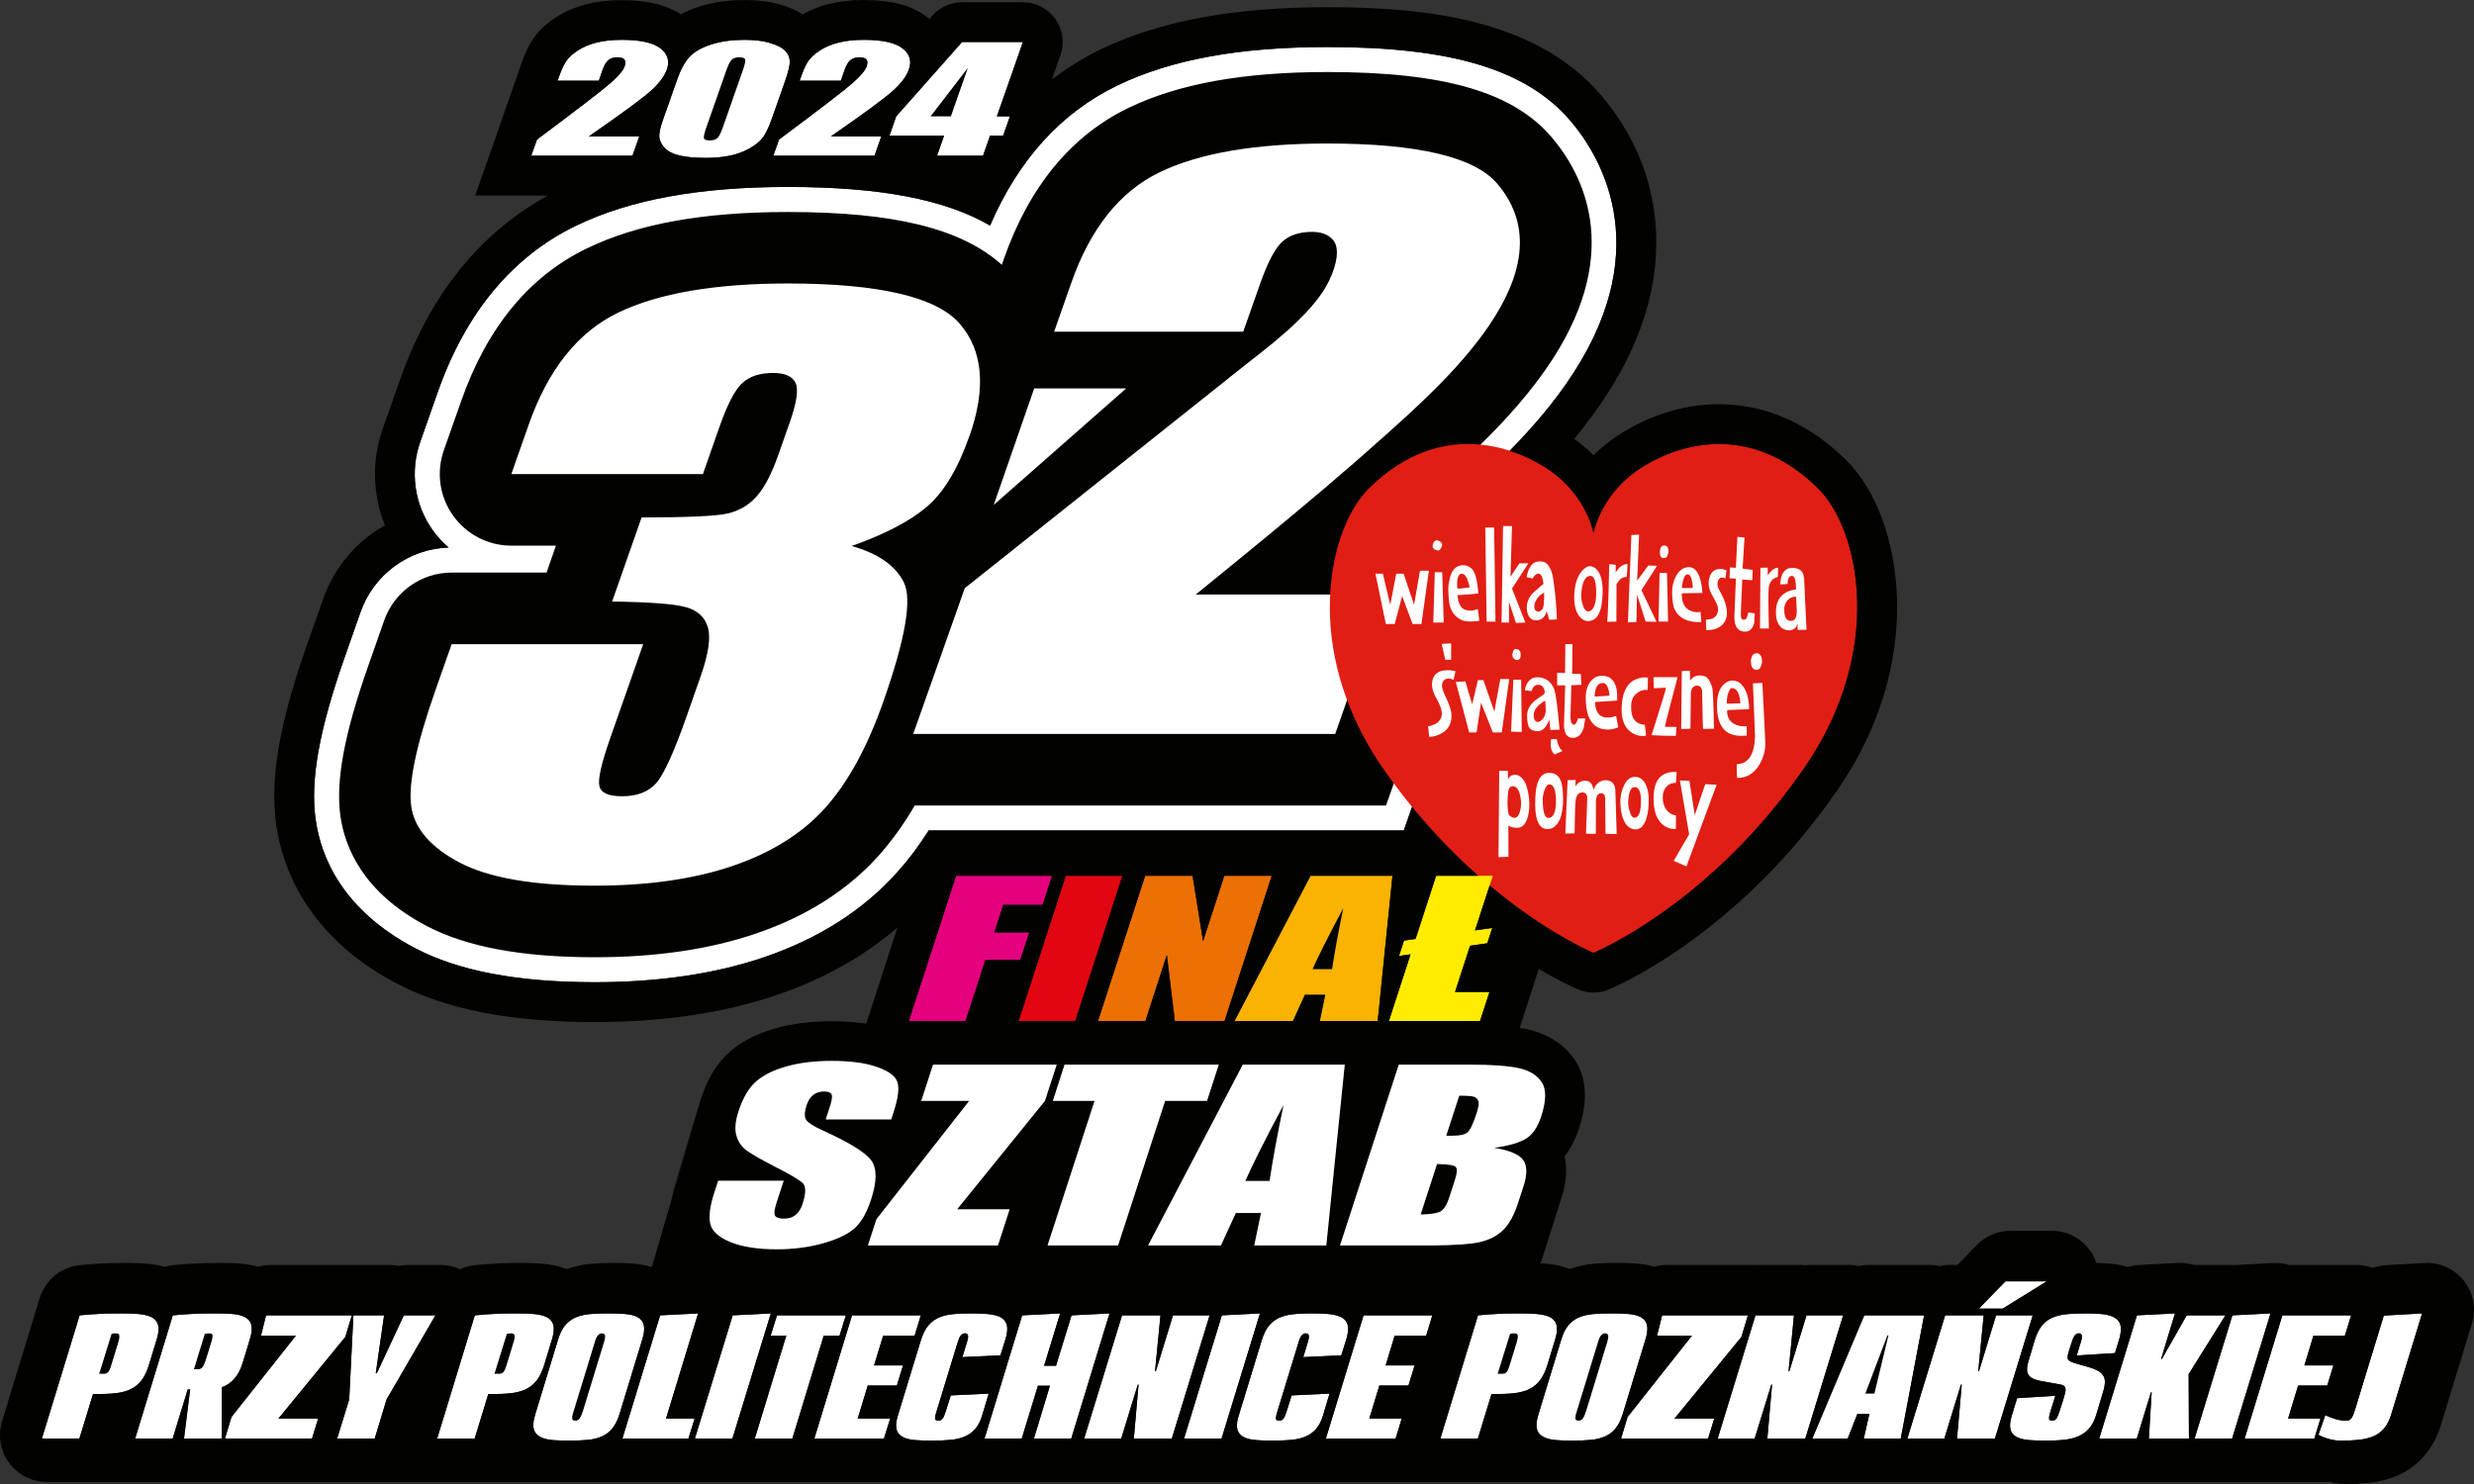 <?xml version="1.0" encoding="UTF-8"?><svg id="Warstwa_2" xmlns="http://www.w3.org/2000/svg" viewBox="0 0 329.72 197.83"><rect x="0" y="0" width="329.72" height="197.83" fill="#333333" stroke="none"/><defs><style>.cls-1{fill:#fff;}.cls-2{fill:#020300;}.cls-3{fill:#e20613;}.cls-4{fill:#ffec00;}.cls-5{fill:#ec7004;}.cls-6{fill:#e11e14;}.cls-7{fill:#f9b300;}.cls-8{fill:#e5007e;}</style></defs><g id="Warstwa_42"><g id="Warstwa_28"><g><path class="cls-2" d="M21.09,177.67c-.04,.3-.11,.58-.2,.86l-1.03,3.39c-.25,.82-.55,1.47-.91,1.98-.37,.5-.81,.9-1.32,1.18-.52,.29-1.11,.48-1.79,.59-.68,.1-1.46,.16-2.33,.16h-1.11l-1.82,5.95H5.58l5.03-16.43c.46-.04,.91-.09,1.35-.12,.44-.03,.89-.06,1.35-.08,.46-.03,.93-.04,1.42-.05,.48-.01,1-.01,1.55-.01,.82,0,1.55,.02,2.19,.08s1.17,.18,1.58,.35c.41,.18,.71,.44,.89,.79,.19,.34,.24,.79,.15,1.36Z"/><path class="cls-2" d="M33.51,177.65c-.05,.31-.12,.6-.21,.88l-.93,3.07c-.28,.93-.66,1.67-1.15,2.21-.49,.55-1.04,.92-1.64,1.11l-.04,6.86h-5.02l.82-6.56h-.32l-2.01,6.56h-5l5.02-16.43c.47-.04,.92-.09,1.37-.12,.44-.03,.89-.06,1.34-.08,.46-.03,.92-.04,1.4-.05,.49-.01,1.01-.01,1.57-.01,.82,0,1.55,.02,2.18,.07,.64,.05,1.17,.16,1.58,.34,.42,.18,.72,.44,.9,.78,.17,.34,.22,.8,.14,1.37Z"/><polygon class="cls-2" points="46.02 178.23 37.1 189.12 42.4 189.12 41.58 191.78 29.98 191.78 30.85 188.9 39.43 178.06 34.78 178.06 35.46 175.35 46.89 175.35 46.02 178.23"/><polygon class="cls-2" points="58.03 175.35 51.52 186.56 49.94 191.78 44.93 191.78 46.54 186.56 47.1 175.35 51.19 175.35 50.08 183.07 50.22 183.07 53.82 175.35 58.03 175.35"/><path class="cls-2" d="M73.77,177.67c-.05,.3-.11,.58-.2,.86l-1.03,3.39c-.25,.82-.56,1.47-.92,1.98-.36,.5-.8,.9-1.32,1.18-.51,.29-1.11,.48-1.79,.59-.67,.1-1.45,.16-2.33,.16h-1.1l-1.82,5.95h-5l5.02-16.43c.47-.04,.92-.09,1.35-.12,.44-.03,.89-.06,1.35-.08,.46-.03,.93-.04,1.42-.05s1.01-.01,1.56-.01c.82,0,1.55,.02,2.19,.08s1.16,.18,1.58,.35c.41,.18,.71,.44,.89,.79,.18,.34,.23,.79,.15,1.36Z"/><path class="cls-2" d="M85.81,177.67c-.02,.13-.05,.27-.08,.41-.03,.13-.07,.29-.12,.45l-3.04,9.96c-.25,.81-.57,1.45-.96,1.93-.38,.47-.85,.83-1.4,1.07s-1.19,.4-1.91,.46c-.71,.07-1.53,.1-2.44,.1-.82,0-1.54-.02-2.17-.07-.62-.05-1.14-.17-1.55-.36-.41-.18-.71-.45-.88-.79-.18-.34-.23-.8-.14-1.39,.04-.26,.12-.58,.23-.95l3.04-9.96c.24-.78,.55-1.4,.93-1.86,.38-.45,.85-.8,1.39-1.04,.55-.23,1.18-.38,1.9-.45,.71-.06,1.53-.09,2.44-.09,.82,0,1.55,.02,2.18,.07,.64,.05,1.16,.16,1.57,.34,.4,.18,.7,.44,.87,.78,.18,.34,.23,.81,.14,1.39Z"/><polygon class="cls-2" points="88.76 189.12 92.57 189.12 91.75 191.78 82.95 191.78 87.98 175.35 93.04 175.09 88.76 189.12"/><polygon class="cls-2" points="102.73 175.09 97.61 191.78 92.61 191.78 97.65 175.35 102.73 175.09"/><polygon class="cls-2" points="112.73 175.35 111.89 178.06 109.78 178.06 105.6 191.78 100.59 191.78 104.79 178.06 102.71 178.06 103.55 175.35 112.73 175.35"/><polygon class="cls-2" points="117.7 178.06 116.49 182.02 120.35 182.02 119.53 184.7 115.65 184.7 114.31 189.12 118.63 189.12 117.81 191.78 108.53 191.78 113.55 175.35 122.72 175.35 121.89 178.06 117.7 178.06"/><path class="cls-2" d="M134.2,177.67c-.04,.3-.11,.58-.2,.86l-.67,2.15-5.07,.24,.61-2c.07-.2,.11-.38,.14-.54,.06-.42-.07-.63-.4-.63-.21,0-.4,.09-.55,.27-.16,.17-.29,.48-.42,.9l-2.8,9.15c-.11,.36-.18,.61-.2,.76-.03,.23-.02,.38,.05,.45,.06,.07,.19,.11,.36,.11,.23,0,.42-.09,.57-.27,.14-.18,.29-.53,.45-1.05l.64-2.05,5.06-.24-.85,2.83c-.23,.78-.54,1.4-.93,1.86-.39,.45-.86,.8-1.42,1.03-.55,.24-1.2,.39-1.93,.45-.73,.07-1.54,.1-2.42,.1s-1.57-.02-2.2-.07-1.15-.16-1.55-.34c-.41-.18-.7-.44-.87-.77-.17-.34-.22-.79-.13-1.36,.03-.22,.11-.53,.22-.9l3.04-9.94c.25-.79,.56-1.43,.93-1.9,.38-.47,.84-.83,1.39-1.09,.54-.25,1.17-.41,1.89-.48,.72-.08,1.55-.11,2.49-.11,.81,0,1.54,.02,2.18,.08,.63,.06,1.16,.18,1.57,.35,.41,.18,.7,.44,.88,.79,.18,.34,.23,.79,.14,1.36Z"/><polygon class="cls-2" points="147.87 175.09 142.77 191.78 137.79 191.78 139.93 184.73 138.33 184.73 136.17 191.78 131.21 191.78 136.23 175.35 141.29 175.09 139.15 182.07 140.74 182.07 142.81 175.35 147.87 175.09"/><polygon class="cls-2" points="161.21 175.35 156.17 191.78 151.11 191.78 151.74 184.58 151.64 184.58 149.43 191.78 144.49 191.78 149.54 175.35 154.66 175.35 153.94 182.78 154.05 182.78 156.33 175.35 161.21 175.35"/><polygon class="cls-2" points="167.92 175.09 162.8 191.78 157.8 191.78 162.84 175.35 167.92 175.09"/><path class="cls-2" d="M171.06,147.31c-.83,4.01-1.45,7.39-1.86,10.12h-3.23c.93-2.13,2.63-5.51,5.09-10.12Z"/><path class="cls-2" d="M179.63,177.67c-.05,.3-.11,.58-.2,.86l-.67,2.15-5.07,.24,.61-2c.06-.2,.11-.38,.13-.54,.06-.42-.07-.63-.4-.63-.21,0-.39,.09-.54,.27-.16,.17-.3,.48-.42,.9l-2.8,9.15c-.11,.36-.18,.61-.2,.76-.04,.23-.02,.38,.05,.45,.06,.07,.18,.11,.36,.11,.23,0,.42-.09,.56-.27,.15-.18,.3-.53,.46-1.05l.64-2.05,5.05-.24-.84,2.83c-.23,.78-.54,1.4-.93,1.86-.39,.45-.87,.8-1.42,1.03-.56,.24-1.2,.39-1.93,.45-.73,.07-1.54,.1-2.43,.1-.83,0-1.56-.02-2.19-.07s-1.15-.16-1.56-.34c-.4-.18-.69-.44-.86-.77-.18-.34-.22-.79-.14-1.36,.04-.22,.11-.53,.23-.9l3.04-9.94c.24-.79,.55-1.43,.93-1.9,.37-.47,.83-.83,1.38-1.09,.55-.25,1.18-.41,1.9-.48,.72-.08,1.55-.11,2.48-.11,.82,0,1.55,.02,2.18,.08,.64,.06,1.16,.18,1.57,.35,.42,.18,.71,.44,.89,.79,.18,.34,.22,.79,.14,1.36Z"/><polygon class="cls-2" points="185.87 178.06 184.67 182.02 188.53 182.02 187.71 184.7 183.83 184.7 182.49 189.12 186.81 189.12 185.99 191.78 176.7 191.78 181.73 175.35 190.89 175.35 190.07 178.06 185.87 178.06"/><path class="cls-2" d="M207.47,177.67c-.05,.3-.11,.58-.2,.86l-1.03,3.39c-.25,.82-.56,1.47-.92,1.98-.36,.5-.8,.9-1.32,1.18-.51,.29-1.11,.48-1.79,.59-.67,.1-1.45,.16-2.33,.16h-1.1l-1.82,5.95h-5l5.02-16.43c.46-.04,.91-.09,1.35-.12,.44-.03,.89-.06,1.35-.08,.46-.03,.93-.04,1.42-.05s1.01-.01,1.56-.01c.81,0,1.54,.02,2.19,.08,.64,.06,1.16,.18,1.58,.35,.41,.18,.7,.44,.89,.79,.18,.34,.23,.79,.15,1.36Z"/><path class="cls-2" d="M219.51,177.67c-.02,.13-.05,.27-.08,.41-.03,.13-.07,.29-.12,.45l-3.04,9.96c-.25,.81-.57,1.45-.96,1.93-.38,.47-.85,.83-1.4,1.07-.56,.24-1.19,.4-1.91,.46-.72,.07-1.53,.1-2.44,.1-.82,0-1.54-.02-2.17-.07-.62-.05-1.14-.17-1.55-.36-.41-.18-.71-.45-.89-.79-.17-.34-.22-.8-.13-1.39,.04-.26,.11-.58,.23-.95l3.04-9.96c.24-.78,.55-1.4,.93-1.86,.38-.45,.85-.8,1.39-1.04,.54-.23,1.18-.38,1.89-.45,.72-.06,1.54-.09,2.45-.09,.82,0,1.55,.02,2.18,.07,.64,.05,1.16,.16,1.57,.34,.4,.18,.69,.44,.87,.78,.18,.34,.22,.81,.14,1.39Z"/><polygon class="cls-2" points="232.08 178.23 223.16 189.12 228.46 189.12 227.64 191.78 216.04 191.78 216.91 188.9 225.49 178.06 220.84 178.06 221.52 175.35 232.95 175.35 232.08 178.23"/><polygon class="cls-2" points="245.64 175.35 240.6 191.78 235.54 191.78 236.17 184.58 236.07 184.58 233.85 191.78 228.92 191.78 233.96 175.35 239.09 175.35 238.37 182.78 238.48 182.78 240.76 175.35 245.64 175.35"/><polygon class="cls-2" points="256.43 175.35 253.32 191.78 248.39 191.78 249.14 188.49 247.54 188.49 246.25 191.78 241.53 191.78 248.46 175.35 256.43 175.35"/><polygon class="cls-2" points="270.91 175.35 265.87 191.78 260.82 191.78 261.45 184.58 261.34 184.58 259.13 191.78 254.2 191.78 259.24 175.35 264.37 175.35 263.65 182.78 263.75 182.78 266.03 175.35 270.91 175.35"/><polygon class="cls-2" points="272.79 170.81 266.91 174.45 263.74 174.45 267.28 170.81 272.79 170.81"/><path class="cls-2" d="M282.62,177.7c-.04,.31-.11,.6-.2,.88l-.55,1.8-5.1,.32,.55-1.78c.06-.21,.11-.39,.13-.54,.06-.42-.07-.63-.4-.63-.21,0-.39,.09-.53,.27-.14,.17-.28,.48-.41,.9l-.41,1.29c-.07,.23-.11,.41-.13,.54-.04,.28,0,.48,.14,.6,.13,.12,.37,.23,.7,.33,.67,.21,1.28,.39,1.82,.53,.54,.15,.99,.32,1.35,.52,.35,.19,.61,.44,.78,.74,.17,.3,.21,.71,.13,1.23-.03,.23-.08,.47-.16,.71l-.96,3.2c-.23,.77-.55,1.37-.94,1.82-.39,.45-.87,.79-1.44,1.04-.56,.24-1.2,.4-1.92,.47-.72,.08-1.52,.11-2.41,.11-.83,0-1.56-.02-2.18-.07-.63-.05-1.14-.16-1.55-.34-.41-.18-.7-.44-.87-.77-.17-.34-.22-.79-.13-1.36,.03-.22,.11-.53,.22-.9l.68-2.22,5.09-.32-.62,2c-.11,.36-.18,.62-.2,.78-.03,.22-.02,.36,.05,.43s.18,.11,.34,.11c.25,0,.44-.09,.57-.27s.28-.53,.45-1.05l.55-1.75c.04-.17,.09-.31,.12-.44,.04-.13,.07-.26,.09-.39,.04-.28,.01-.49-.09-.63-.11-.14-.31-.24-.62-.3l-2.05-.37c-.41-.06-.77-.14-1.09-.23-.31-.09-.57-.21-.77-.35-.2-.15-.34-.34-.42-.57-.09-.22-.1-.52-.05-.87,.02-.12,.04-.24,.07-.37,.03-.13,.07-.26,.11-.39l.81-2.74c.24-.79,.55-1.43,.93-1.91,.38-.48,.84-.84,1.39-1.09,.55-.24,1.18-.4,1.9-.47,.71-.08,1.54-.11,2.48-.11,.82,0,1.54,.02,2.17,.08s1.15,.18,1.56,.37c.41,.18,.71,.45,.88,.79,.18,.34,.23,.8,.14,1.37Z"/><polygon class="cls-2" points="291.69 183.19 291.73 191.78 286.39 191.78 286.76 185.61 286.66 185.61 284.78 191.78 279.77 191.78 284.8 175.35 289.87 175.09 288.02 181.16 288.13 181.16 291.43 175.35 296.59 175.35 291.69 183.19"/><polygon class="cls-2" points="302.6 175.09 297.48 191.78 292.48 191.78 297.52 175.35 302.6 175.09"/><polygon class="cls-2" points="308.32 178.06 307.12 182.02 310.98 182.02 310.16 184.7 306.28 184.7 304.94 189.12 309.25 189.12 308.44 191.78 299.15 191.78 304.18 175.35 313.34 175.35 312.51 178.06 308.32 178.06"/><path class="cls-2" d="M322.8,175.09l-4.13,13.52c-.25,.77-.56,1.38-.95,1.83-.39,.46-.87,.8-1.43,1.04-.56,.23-1.2,.39-1.93,.46-.72,.08-1.53,.11-2.42,.11-.5,0-1.01-.07-1.51-.21-.51-.13-.99-.32-1.44-.57l.91-2.61c.47,.21,.93,.39,1.38,.52,.45,.14,.94,.21,1.48,.21,.23,0,.43-.09,.59-.28,.15-.19,.31-.53,.47-1.04l3.88-12.69,5.1-.29Z"/><path class="cls-1" d="M20.94,176.31c-.18-.35-.48-.61-.89-.79-.41-.17-.94-.29-1.58-.35s-1.37-.08-2.19-.08c-.55,0-1.07,0-1.55,.01-.49,.01-.96,.02-1.42,.05-.46,.02-.91,.05-1.35,.08-.44,.03-.89,.08-1.35,.12l-5.03,16.43h5l1.82-5.95h1.11c.87,0,1.65-.06,2.33-.16,.68-.11,1.27-.3,1.79-.59,.51-.28,.95-.68,1.32-1.18,.36-.51,.66-1.16,.91-1.98l1.03-3.39c.09-.28,.16-.56,.2-.86,.09-.57,.04-1.02-.15-1.36Zm-5.04,2.05c-.03,.19-.08,.4-.14,.61l-.96,3.12c-.11,.38-.24,.65-.37,.81-.14,.16-.34,.24-.59,.24h-.62l1.65-5.32c.2-.05,.4-.07,.59-.07,.2,0,.33,.05,.39,.16,.06,.1,.08,.25,.05,.45Z"/><path class="cls-1" d="M33.37,176.28c-.18-.34-.48-.6-.9-.78-.41-.18-.94-.29-1.58-.34-.63-.05-1.36-.07-2.18-.07-.56,0-1.08,0-1.57,.01-.48,.01-.94,.02-1.4,.05-.45,.02-.9,.05-1.34,.08-.45,.03-.9,.08-1.37,.12l-5.02,16.43h5l2.01-6.56h.32l-.82,6.56h5.02l.04-6.86c.6-.19,1.15-.56,1.64-1.11,.49-.54,.87-1.28,1.15-2.21l.93-3.07c.09-.28,.16-.57,.21-.88,.08-.57,.03-1.03-.14-1.37Zm-5.05,2c-.03,.18-.08,.39-.16,.64l-.66,2.15c-.17,.55-.34,.93-.48,1.14-.15,.22-.35,.32-.6,.32h-.57c.02-.06,.08-.28,.2-.63,.09-.31,.23-.78,.42-1.41,.2-.62,.47-1.51,.83-2.67,.16-.05,.35-.07,.57-.07,.2,0,.33,.04,.4,.12,.06,.08,.08,.22,.05,.41Z"/><path class="cls-1" d="M46.89,175.35h-11.43l-.68,2.71h4.65l-8.58,10.84-.87,2.88h11.6l.82-2.66h-5.3l8.92-10.89,.87-2.88Z"/><path class="cls-1" d="M53.82,175.35l-3.6,7.72h-.14l1.11-7.72h-4.09l-.56,11.21-1.61,5.22h5.01l1.58-5.22,6.51-11.21h-4.21Z"/><path class="cls-1" d="M73.62,176.31c-.18-.35-.48-.61-.89-.79-.42-.17-.94-.29-1.58-.35s-1.37-.08-2.19-.08c-.55,0-1.07,0-1.56,.01s-.96,.02-1.42,.05c-.46,.02-.91,.05-1.35,.08-.43,.03-.88,.08-1.35,.12l-5.02,16.43h5l1.82-5.95h1.1c.88,0,1.66-.06,2.33-.16,.68-.11,1.28-.3,1.79-.59,.52-.28,.96-.68,1.32-1.18,.36-.51,.67-1.16,.92-1.98l1.03-3.39c.09-.28,.15-.56,.2-.86,.08-.57,.03-1.02-.15-1.36Zm-5.04,2.05c-.03,.19-.08,.4-.15,.61l-.95,3.12c-.12,.38-.24,.65-.38,.81-.13,.16-.33,.24-.59,.24h-.61l1.65-5.32c.19-.05,.39-.07,.59-.07s.33,.05,.39,.16c.06,.1,.07,.25,.05,.45Z"/><path class="cls-1" d="M85.67,176.28c-.17-.34-.47-.6-.87-.78-.41-.18-.93-.29-1.57-.34-.63-.05-1.36-.07-2.18-.07-.91,0-1.73,.03-2.44,.09-.72,.07-1.35,.22-1.9,.45-.54,.24-1.01,.59-1.39,1.04-.38,.46-.69,1.08-.93,1.86l-3.04,9.96c-.11,.37-.19,.69-.23,.95-.09,.59-.04,1.05,.14,1.39,.17,.34,.47,.61,.88,.79,.41,.19,.93,.31,1.55,.36,.63,.05,1.35,.07,2.17,.07,.91,0,1.73-.03,2.44-.1,.72-.06,1.36-.22,1.91-.46s1.02-.6,1.4-1.07c.39-.48,.71-1.12,.96-1.93l3.04-9.96c.05-.16,.09-.32,.12-.45,.03-.14,.06-.28,.08-.41,.09-.58,.04-1.05-.14-1.39Zm-5.04,2.1c-.02,.16-.07,.34-.13,.54l-2.8,9.15c-.16,.51-.31,.85-.46,1.04-.14,.19-.33,.28-.56,.28-.17,0-.29-.04-.36-.12-.06-.08-.08-.24-.05-.46,.03-.17,.09-.41,.2-.74l2.8-9.15c.12-.42,.26-.73,.41-.9,.16-.18,.34-.27,.55-.27,.33,0,.46,.21,.4,.63Z"/><path class="cls-1" d="M93.04,175.09l-5.06,.26-5.03,16.43h8.8l.82-2.66h-3.81l4.28-14.03Z"/><path class="cls-1" d="M97.65,175.35l-5.04,16.43h5l5.12-16.69-5.08,.26Z"/><path class="cls-1" d="M103.55,175.35l-.84,2.71h2.08l-4.2,13.72h5.01l4.18-13.72h2.11l.84-2.71h-9.18Z"/><path class="cls-1" d="M121.89,178.06l.83-2.71h-9.17l-5.02,16.43h9.28l.82-2.66h-4.32l1.34-4.42h3.88l.82-2.68h-3.86l1.21-3.96h4.19Z"/><path class="cls-1" d="M134.06,176.31c-.18-.35-.47-.61-.88-.79-.41-.17-.94-.29-1.57-.35-.64-.06-1.37-.08-2.18-.08-.94,0-1.77,.03-2.49,.11-.72,.07-1.35,.23-1.89,.48-.55,.26-1.01,.62-1.39,1.09-.37,.47-.68,1.11-.93,1.9l-3.04,9.94c-.11,.37-.19,.68-.22,.9-.09,.57-.04,1.02,.13,1.36,.17,.33,.46,.59,.87,.77,.4,.18,.92,.29,1.55,.34s1.36,.07,2.2,.07,1.69-.03,2.42-.1c.73-.06,1.38-.21,1.93-.45,.56-.23,1.03-.58,1.42-1.03,.39-.46,.7-1.08,.93-1.86l.85-2.83-5.06,.24-.64,2.05c-.16,.52-.31,.87-.45,1.05-.15,.18-.34,.27-.57,.27-.17,0-.3-.04-.36-.11-.07-.07-.08-.22-.05-.45,.02-.15,.09-.4,.2-.76l2.8-9.15c.13-.42,.26-.73,.42-.9,.15-.18,.34-.27,.55-.27,.33,0,.46,.21,.4,.63-.03,.16-.07,.34-.14,.54l-.61,2,5.07-.24,.67-2.15c.09-.28,.16-.56,.2-.86,.09-.57,.04-1.02-.14-1.36Z"/><path class="cls-1" d="M142.81,175.35l-2.07,6.72h-1.59l2.14-6.98-5.06,.26-5.02,16.43h4.96l2.16-7.05h1.6l-2.14,7.05h4.98l5.1-16.69-5.06,.26Z"/><path class="cls-1" d="M156.33,175.35l-2.28,7.43h-.11l.72-7.43h-5.12l-5.05,16.43h4.94l2.21-7.2h.1l-.63,7.2h5.06l5.04-16.43h-4.88Z"/><path class="cls-1" d="M162.84,175.35l-5.04,16.43h5l5.12-16.69-5.08,.26Z"/><path class="cls-1" d="M179.49,176.31c-.18-.35-.47-.61-.89-.79-.41-.17-.93-.29-1.57-.35-.63-.06-1.36-.08-2.18-.08-.93,0-1.76,.03-2.48,.11-.72,.07-1.35,.23-1.9,.48-.55,.26-1.01,.62-1.38,1.09-.38,.47-.69,1.11-.93,1.9l-3.04,9.94c-.12,.37-.19,.68-.23,.9-.08,.57-.04,1.02,.14,1.36,.17,.33,.46,.59,.86,.77,.41,.18,.93,.29,1.56,.34s1.36,.07,2.19,.07c.89,0,1.7-.03,2.43-.1,.73-.06,1.37-.21,1.93-.45,.55-.23,1.03-.58,1.42-1.03,.39-.46,.7-1.08,.93-1.86l.84-2.83-5.05,.24-.64,2.05c-.16,.52-.31,.87-.46,1.05-.14,.18-.33,.27-.56,.27-.18,0-.3-.04-.36-.11-.07-.07-.09-.22-.05-.45,.02-.15,.09-.4,.2-.76l2.8-9.15c.12-.42,.26-.73,.42-.9,.15-.18,.33-.27,.54-.27,.33,0,.46,.21,.4,.63-.02,.16-.07,.34-.13,.54l-.61,2,5.07-.24,.67-2.15c.09-.28,.15-.56,.2-.86,.08-.57,.04-1.02-.14-1.36Z"/><path class="cls-1" d="M190.07,178.06l.82-2.71h-9.16l-5.03,16.43h9.29l.82-2.66h-4.32l1.34-4.42h3.88l.82-2.68h-3.86l1.2-3.96h4.2Z"/><path class="cls-1" d="M207.32,176.31c-.19-.35-.48-.61-.89-.79-.42-.17-.94-.29-1.58-.35-.65-.06-1.38-.08-2.19-.08-.55,0-1.07,0-1.56,.01s-.96,.02-1.42,.05c-.46,.02-.91,.05-1.35,.08-.44,.03-.89,.08-1.35,.12l-5.02,16.43h5l1.82-5.95h1.1c.88,0,1.66-.06,2.33-.16,.68-.11,1.28-.3,1.79-.59,.52-.28,.96-.68,1.32-1.18,.36-.51,.67-1.16,.92-1.98l1.03-3.39c.09-.28,.15-.56,.2-.86,.08-.57,.03-1.02-.15-1.36Zm-5.05,2.05c-.03,.19-.07,.4-.14,.61l-.96,3.12c-.11,.38-.23,.65-.37,.81-.14,.16-.33,.24-.59,.24h-.61l1.65-5.32c.19-.05,.39-.07,.59-.07s.33,.05,.39,.16c.06,.1,.07,.25,.04,.45Z"/><path class="cls-1" d="M219.37,176.28c-.18-.34-.47-.6-.87-.78-.41-.18-.93-.29-1.57-.34-.63-.05-1.36-.07-2.18-.07-.91,0-1.73,.03-2.45,.09-.71,.07-1.35,.22-1.89,.45-.54,.24-1.01,.59-1.39,1.04-.38,.46-.69,1.08-.93,1.86l-3.04,9.96c-.12,.37-.19,.69-.23,.95-.09,.59-.04,1.05,.13,1.39,.18,.34,.48,.61,.89,.79,.41,.19,.93,.31,1.55,.36,.63,.05,1.35,.07,2.17,.07,.91,0,1.72-.03,2.44-.1,.72-.06,1.35-.22,1.91-.46,.55-.24,1.02-.6,1.4-1.07,.39-.48,.71-1.12,.96-1.93l3.04-9.96c.05-.16,.09-.32,.12-.45,.03-.14,.06-.28,.08-.41,.08-.58,.04-1.05-.14-1.39Zm-5.04,2.1c-.03,.16-.07,.34-.13,.54l-2.8,9.15c-.16,.51-.31,.85-.46,1.04-.14,.19-.33,.28-.57,.28-.16,0-.28-.04-.35-.12-.07-.08-.08-.24-.05-.46,.02-.17,.09-.41,.2-.74l2.8-9.15c.12-.42,.26-.73,.41-.9,.16-.18,.34-.27,.55-.27,.33,0,.46,.21,.4,.63Z"/><path class="cls-1" d="M232.95,175.35h-11.43l-.68,2.71h4.65l-8.58,10.84-.87,2.88h11.6l.82-2.66h-5.3l8.92-10.89,.87-2.88Z"/><path class="cls-1" d="M240.76,175.35l-2.28,7.43h-.11l.72-7.43h-5.13l-5.04,16.43h4.93l2.22-7.2h.1l-.63,7.2h5.06l5.04-16.43h-4.88Z"/><path class="cls-1" d="M248.46,175.35l-6.93,16.43h4.72l1.29-3.29h1.6l-.75,3.29h4.93l3.11-16.43h-7.97Zm1.35,10.43h-1.21l2.94-7.76h.14l-1.87,7.76Z"/><path class="cls-1" d="M266.03,175.35l-2.28,7.43h-.1l.72-7.43h-5.13l-5.04,16.43h4.93l2.21-7.2h.11l-.63,7.2h5.05l5.04-16.43h-4.88Z"/><path class="cls-1" d="M282.48,176.33c-.17-.34-.47-.61-.88-.79-.41-.19-.93-.31-1.56-.37s-1.35-.08-2.17-.08c-.94,0-1.77,.03-2.48,.11-.72,.07-1.35,.23-1.9,.47-.55,.25-1.01,.61-1.39,1.09-.38,.48-.69,1.12-.93,1.91l-.81,2.74c-.04,.13-.08,.26-.11,.39-.03,.13-.05,.25-.07,.37-.05,.35-.04,.65,.05,.87,.08,.23,.22,.42,.42,.57,.2,.14,.46,.26,.77,.35,.32,.09,.68,.17,1.09,.23l2.05,.37c.31,.06,.51,.16,.62,.3,.1,.14,.13,.35,.09,.63-.02,.13-.05,.26-.09,.39-.03,.13-.08,.27-.12,.44l-.55,1.75c-.17,.52-.32,.87-.45,1.05s-.32,.27-.57,.27c-.16,0-.27-.04-.34-.11s-.08-.21-.05-.43c.02-.16,.09-.42,.2-.78l.62-2-5.09,.32-.68,2.22c-.11,.37-.19,.68-.22,.9-.09,.57-.04,1.02,.13,1.36,.17,.33,.46,.59,.87,.77,.41,.18,.92,.29,1.55,.34,.62,.05,1.35,.07,2.18,.07,.89,0,1.69-.03,2.41-.11,.72-.07,1.36-.23,1.92-.47,.57-.25,1.05-.59,1.44-1.04,.39-.45,.71-1.05,.94-1.82l.96-3.2c.08-.24,.13-.48,.16-.71,.08-.52,.04-.93-.13-1.23-.17-.3-.43-.55-.78-.74-.36-.2-.81-.37-1.35-.52-.54-.14-1.15-.32-1.82-.53-.33-.1-.57-.21-.7-.33-.14-.12-.18-.32-.14-.6,.02-.13,.06-.31,.13-.54l.41-1.29c.13-.42,.27-.73,.41-.9,.14-.18,.32-.27,.53-.27,.33,0,.46,.21,.4,.63-.02,.15-.07,.33-.13,.54l-.55,1.78,5.1-.32,.55-1.8c.09-.28,.16-.57,.2-.88,.09-.57,.04-1.03-.14-1.37Z"/><path class="cls-1" d="M296.59,175.35h-5.16l-3.3,5.81h-.11l1.85-6.07-5.07,.26-5.03,16.43h5.01l1.88-6.17h.1l-.37,6.17h5.34l-.04-8.59,4.9-7.84Z"/><path class="cls-1" d="M297.52,175.35l-5.04,16.43h5l5.12-16.69-5.08,.26Z"/><path class="cls-1" d="M312.51,178.06l.83-2.71h-9.16l-5.03,16.43h9.29l.81-2.66h-4.31l1.34-4.42h3.88l.82-2.68h-3.86l1.2-3.96h4.19Z"/><path class="cls-1" d="M317.7,175.38l-3.88,12.69c-.16,.51-.32,.85-.47,1.04-.16,.19-.36,.28-.59,.28-.54,0-1.03-.07-1.48-.21-.45-.13-.91-.31-1.38-.52l-.91,2.61c.45,.25,.93,.44,1.44,.57,.5,.14,1.01,.21,1.51,.21,.89,0,1.7-.03,2.42-.11,.73-.07,1.37-.23,1.93-.46,.56-.24,1.04-.58,1.43-1.04,.39-.45,.7-1.06,.95-1.83l4.13-13.52-5.1,.29Z"/><polygon class="cls-1" points="272.79 170.81 266.91 174.45 263.74 174.45 267.28 170.81 272.79 170.81"/><path class="cls-2" d="M88.88,9.26c-.31,.87-.98,1.78-2.03,2.75-1.04,.97-3.83,3.03-8.37,6.17h6.72l-.91,2.58h-13.49l.77-2.16c5.41-4.04,8.66-6.53,9.75-7.49,1.09-.96,1.73-1.71,1.92-2.24,.14-.42,.14-.72-.02-.93-.16-.2-.47-.3-.94-.3s-.85,.11-1.15,.34c-.31,.22-.58,.67-.82,1.33l-.5,1.45h-5.5l.2-.56c.3-.84,.6-1.51,.92-2,.31-.49,.83-.98,1.55-1.45,.72-.48,1.57-.84,2.55-1.08,.97-.24,2.08-.36,3.33-.36,2.44,0,4.15,.37,5.14,1.11,.98,.75,1.28,1.7,.88,2.84Z"/><path class="cls-2" d="M93.46,146.33c-1.33,4.55-2.65,9.09-3.98,13.64,.16-.82,.38-1.69,.69-2.63,0,0,2.56-8.77,3.21-10.78,.03-.08,.05-.15,.08-.23Z"/><path class="cls-2" d="M105.26,8.22c0,.52-.2,1.36-.6,2.51l-1.78,5.06c-.4,1.15-.8,1.98-1.18,2.51-.39,.52-.98,1.01-1.78,1.47-.8,.46-1.68,.78-2.65,.98-.97,.2-2.01,.3-3.12,.3-1.47,0-2.65-.1-3.55-.31-.9-.21-1.56-.54-1.98-.98-.42-.44-.67-.91-.74-1.4s.08-1.27,.46-2.34l1.86-5.29c.48-1.39,1.04-2.44,1.68-3.13,.63-.69,1.6-1.25,2.9-1.67,1.31-.42,2.79-.62,4.44-.62,1.34,0,2.49,.14,3.45,.43,.96,.29,1.63,.65,2.01,1.06,.38,.42,.57,.89,.58,1.42Z"/><path class="cls-2" d="M121.13,9.26c-.3,.87-.97,1.78-2.02,2.75-1.04,.97-3.83,3.03-8.37,6.17h6.72l-.91,2.58h-13.49l.77-2.16c5.41-4.04,8.66-6.53,9.75-7.49,1.09-.96,1.73-1.71,1.91-2.24,.15-.42,.14-.72-.01-.93-.16-.2-.47-.3-.94-.3s-.85,.11-1.16,.34c-.3,.22-.57,.67-.81,1.33l-.5,1.45h-5.5l.2-.56c.29-.84,.6-1.51,.91-2,.32-.49,.84-.98,1.56-1.45,.72-.48,1.57-.84,2.55-1.08,.97-.24,2.08-.36,3.33-.36,2.43,0,4.15,.37,5.13,1.11,.99,.75,1.29,1.7,.88,2.84Z"/><polygon class="cls-2" points="132.86 15.51 134.6 15.51 133.69 18.09 131.95 18.09 131.01 20.76 124.88 20.76 125.82 18.09 118.54 18.09 119.44 15.51 128.22 5.6 136.33 5.6 132.86 15.51"/><polygon class="cls-2" points="133.71 120.63 132.52 124.3 137.18 124.3 135.98 127.98 131.32 127.98 128.68 136.12 121.12 136.12 127.42 116.75 140.21 116.75 138.95 120.63 133.71 120.63"/><polygon class="cls-2" points="149.59 116.75 143.3 136.12 135.75 136.12 142.04 116.75 149.59 116.75"/><polygon class="cls-2" points="169.49 116.75 163.2 136.12 156.58 136.12 155.51 127.31 152.65 136.12 146.33 136.12 152.62 116.75 158.94 116.75 160.34 125.47 163.17 116.75 169.49 116.75"/><path class="cls-2" d="M171.06,147.31c-.83,4.01-1.45,7.39-1.86,10.12h-3.23c.93-2.13,2.63-5.51,5.09-10.12Z"/><polygon class="cls-2" points="185.58 116.75 183.61 136.12 175.89 136.12 176.61 132.63 173.91 132.63 172.32 136.12 164.52 136.12 174.66 116.75 185.58 116.75"/><path class="cls-2" d="M193.99,155.54c.26,.22,.22,.84-.12,1.87l-.73,2.25c-.31,.97-.7,1.58-1.14,1.83-.45,.25-1.34,.39-2.67,.42l2.19-6.74c1.39,.03,2.21,.15,2.47,.37Z"/><path class="cls-2" d="M196.82,148.35c-.47,1.43-.87,2.29-1.23,2.6-.35,.3-.98,.45-1.91,.45-.22,0-.53,0-.94,.01l1.74-5.35c.97,0,1.6,.05,1.91,.13s.52,.27,.63,.57c.11,.31,.04,.83-.2,1.59Z"/><path class="cls-2" d="M240.5,102.33c-11.71,16.97-25.73,23.64-27.97,24.63l-.15,.07-.16-.07c-1.34-.59-6.92-3.23-13.69-8.91l-1.95,5.98,2.3-.33c-.22,.68-.44,1.37-.66,2.05l-2.3,.33-2,6.16h4.59l-1.26,3.88h-12.15l2.89-8.9-1.54,.22,.67-2.05,1.54-.23,2.74-8.41h5.61c-2.85-2.51-5.86-5.55-8.82-9.18l-1.1,3.14h-63.32c-1.29,2.05-2.7,3.92-4.21,5.59-4.51,5.04-10.48,8.84-17.73,11.31-6.49,2.21-14.07,3.33-22.55,3.33h-.05c-10.3-.01-18.14-1.5-23.97-4.57-9.65-5.1-12.51-12.15-13.2-17.17-.72-5.21,.47-11.85,3.85-21.5l2.14-6.1c1.77-5.03,6.44-8.44,11.74-8.61-.8-.68-1.52-1.46-2.14-2.34-2.42-3.41-3.03-7.76-1.65-11.71l2.31-6.58c3.74-10.67,9.97-18.17,18.5-22.29,7.2-3.47,16.43-5.15,28.19-5.15h.06c12.18,.01,20.82,1.63,26.89,5.15,3.78-8.78,9.49-15.08,17.02-18.7,7.13-3.44,16.26-5.1,27.9-5.1h.07c16.55,0,26.53,3.03,32.34,9.81,3.79,4.43,11.43,16.55,.48,33.55-2.49,3.88-5.55,7.4-8.55,10.46,1.67,.53,3.2,1.27,4.54,2.09,5.23,3.21,6.45,8.03,6.63,8.87,.17-.84,1.4-5.66,6.62-8.87,5.73-3.52,14.93-5.44,23.37,3,5.48,5.48,8.86,21.6-1.87,37.15Z"/><path class="cls-1" d="M201.21,60.09c3-3.06,6.06-6.58,8.55-10.46,10.95-17,3.31-29.12-.48-33.55-5.81-6.78-15.79-9.81-32.34-9.81h-.07c-11.64,0-20.77,1.66-27.9,5.1-7.53,3.62-13.24,9.92-17.02,18.7-6.07-3.52-14.71-5.14-26.89-5.15h-.06c-11.76,0-20.99,1.68-28.19,5.15-8.53,4.12-14.76,11.62-18.5,22.29l-2.31,6.58c-1.38,3.95-.77,8.3,1.65,11.71,.62,.88,1.34,1.66,2.14,2.34-5.3,.17-9.97,3.58-11.74,8.61l-2.14,6.1c-3.38,9.65-4.57,16.29-3.85,21.5,.69,5.02,3.55,12.07,13.2,17.17,5.83,3.07,13.67,4.56,23.97,4.57h.05c8.48,0,16.06-1.12,22.55-3.33,7.25-2.47,13.22-6.27,17.73-11.31,1.51-1.67,2.92-3.54,4.21-5.59h63.32l1.1-3.14h0s3.34-9.55,3.34-9.55h0s1.51-4.27,1.51-4.27h0s.98-2.82,.98-2.82v-.03l2.85-8.1,.22-.6v-.02l.99-2.84,1.14-3.24,1.05-3h0s.01-.02,.01-.02l1.03-2.95,1.3-3.73h-8.02c1.97-1.78,4.27-3.9,6.62-6.31Zm-9.89,4.75l-.84,.76c-1.55,1.39-3.11,2.77-4.68,4.13h12.11l-2.06,5.87h0s-.45,1.31-.45,1.31l-.54,1.53-.32,.89-.2,.61h-.01v.02l-.64,1.8h0s-1.42,4.06-1.42,4.06h0s-.08,.24-.08,.24h-.01v.02l-6.42,18.35-1.04,2.95h-62.81c-1.47,2.52-3.08,4.74-4.82,6.7-4.14,4.6-9.63,8.09-16.34,10.37-6.13,2.1-13.35,3.16-21.47,3.16h-.05c-9.74-.01-17.07-1.38-22.41-4.19-8.41-4.43-10.87-10.43-11.46-14.67-.63-4.67,.5-10.82,3.7-19.94l2.14-6.1c1.35-3.83,4.95-6.38,9-6.38h12.64l1.25-3.59h-5.95c-3.08,0-5.98-1.5-7.77-4.03-1.79-2.51-2.24-5.74-1.23-8.66l2.32-6.58c3.44-9.82,9.09-16.68,16.8-20.38,6.74-3.26,15.48-4.83,26.74-4.83h.06c14.11,.01,23.05,2.19,28.46,7.04l.25-.74c3.4-9.71,9.01-16.51,16.65-20.19,6.67-3.21,15.32-4.77,26.45-4.77h.06c15.5,0,24.7,2.67,29.83,8.65,4.1,4.79,9.59,15,.2,29.57-2.77,4.29-6.31,8.19-9.65,11.45-2.17,2.14-4.25,4.01-5.99,5.57Z"/><path class="cls-1" d="M129.2,58.16c2.24-6.39,1.82-11.38-1.26-14.97-3.08-3.59-10.71-5.39-22.88-5.4-9.73,0-17.28,1.29-22.66,3.88-5.37,2.59-9.35,7.57-11.94,14.95l-2.31,6.58h25.53s2.22-6.33,2.22-6.33c1.04-2.96,2.04-4.89,3.01-5.79,.97-.91,2.34-1.36,4.11-1.36,1.56,0,2.56,.43,2.99,1.29,.44,.86,.18,2.64-.77,5.34l-1.51,4.29c-.88,2.51-1.84,4.36-2.89,5.53-1.04,1.18-2.35,1.94-3.9,2.29-1.56,.35-5.37,.52-11.43,.52l-3.93,11.21c4.95,.07,8.21,.31,9.79,.74,1.58,.43,2.57,1.33,2.97,2.7,.4,1.37,.09,3.53-.95,6.49l-1.87,5.34c-1.7,4.83-3.06,7.82-4.09,8.97-1.03,1.15-2.54,1.72-4.52,1.72-1.81,0-2.82-.45-3.03-1.36-.21-.91,.27-3.03,1.44-6.37l4.4-12.54h-25.53s-2.14,6.09-2.14,6.09c-2.58,7.34-3.66,12.5-3.25,15.48,.41,2.97,2.56,5.49,6.46,7.54,3.89,2.05,9.88,3.08,17.97,3.08,7.12,0,13.26-.88,18.43-2.64,5.17-1.76,9.27-4.34,12.32-7.73,3.04-3.39,5.64-8.15,7.79-14.29,2.9-8.27,3.8-13.53,2.69-15.77-1.11-2.24-3.43-3.86-6.96-4.85,4.47-1.59,7.83-3.34,10.06-5.26,2.23-1.92,4.11-5.04,5.62-9.36Z"/><path class="cls-1" d="M184.1,58.51c7.7-6.94,25.57-22.21,15.42-34.05-3.04-3.55-10.57-5.32-22.59-5.33-9.61,0-17.06,1.27-22.37,3.83-5.31,2.56-9.24,7.48-11.79,14.76l-2.28,6.5h25.2s2.2-6.25,2.2-6.25c1.02-2.92,2.01-4.83,2.97-5.72,.96-.89,2.31-1.34,4.06-1.34,1.54,0,2.56,.63,3,1.47,.43,.85,.42,2.52-.8,5.07-1.79,3.72-6.34,7.49-10.88,10.98l-37.66,29.98c-3.05,8.64-6.87,19.43-6.87,19.43h56.24l3.49-9.96,1.12-3.21h0l1.89-5.41h-25.1c3.15-2.55,6.29-5.11,9.42-7.69,5.17-4.27,10.33-8.57,15.31-13.06Z"/><polygon class="cls-1" points="150.09 51.78 132.44 67.31 137.83 51.78 150.09 51.78"/><path class="cls-6" d="M240.5,102.33c-11.71,16.97-25.73,23.64-27.97,24.63l-.15,.07-.16-.07c-1.34-.59-6.92-3.23-13.69-8.91-.5-.41-1.01-.84-1.52-1.3-2.85-2.51-5.86-5.55-8.82-9.18h0c-.83-1.01-1.63-2.05-2.43-3.14-.51-.68-1.01-1.38-1.51-2.1-2.07-3-3.62-6.03-4.71-8.99-1.87-4.99-2.49-9.81-2.26-14.07,.31-6.34,2.46-11.44,5.1-14.09,5.01-5,10.28-6.37,14.93-5.91,1.36,.13,2.67,.42,3.9,.82,1.67,.53,3.2,1.27,4.54,2.09,5.23,3.21,6.45,8.03,6.63,8.87,.17-.84,1.4-5.66,6.62-8.87,5.73-3.52,14.93-5.44,23.37,3,5.48,5.48,8.86,21.6-1.87,37.15Z"/><g><path class="cls-1" d="M232.5,71.65l-.95-.08-.2,4.12-.79-.04-.06,1.43,.85,.06-.2,4.97c-.04,1.34,.39,2.04,1.35,2.1,.67,.02,1.11-.38,1.29-1.19l.08-1.25-.87-.12c-.1,.65-.3,.97-.56,.97-.24,0-.38-.12-.42-.38l-.02-.36,.2-4.63,1.33,.1,.06-1.37-1.35-.18,.26-4.16Z"/><path class="cls-1" d="M240.46,77.29c-.04-.4-.1-.67-.16-.83-.24-.5-.71-.75-1.42-.75-.71-.02-1.19,.36-1.44,1.09-.12,.38-.16,.73-.16,1.11l.97-.06c-.02-.18,0-.36,.04-.55,.08-.36,.26-.51,.49-.53,.42-.02,.59,.61,.57,1.84-.41,0-.85,.12-1.31,.36-.87,.49-1.33,1.31-1.35,2.49-.04,1.07,.24,1.82,.77,2.25,.3,.22,.63,.32,1.01,.32,.61-.04,.97-.34,1.09-.93l.02,.87,1.18-.02-.31-6.65Zm-2.67,3.98c0-.42,.1-.77,.32-1.09,.28-.4,.69-.63,1.25-.65,.02,0,.04,.59,.1,1.78,.04,.93-.2,1.43-.71,1.46-.65,.04-.97-.46-.95-1.5Z"/><path class="cls-1" d="M235.59,75.67l-.97,.02-.06,8.09h1.19c-.08-2.83-.08-4.59-.04-5.26,.02-.51,.2-.91,.47-1.21,.22-.2,.46-.34,.73-.38,.04,0,.06-.42,.06-1.25-.46,.02-.91,.34-1.36,.99-.02,.02-.02-.3-.02-1.01Z"/><path class="cls-1" d="M226.88,79.05c-.02-.57-.1-1.15-.25-1.72-.32-1.15-.81-1.72-1.55-1.72-.75,.02-1.34,.44-1.76,1.29-.32,.63-.47,1.32-.47,2.06,0,1.09,.12,1.86,.37,2.34,.56,1.13,1.72,1.68,3.5,1.64,.04,0,0-.46-.08-1.37-.43,.08-.85,.04-1.27-.12-.85-.32-1.27-1.11-1.23-2.36l2.73-.04Zm-2.69-.67c-.08,0-.04-.3,.1-.91,.14-.59,.34-.89,.61-.91,.4-.02,.63,.61,.71,1.82-.73,.02-1.21,.02-1.43,0Z"/><path class="cls-1" d="M230.09,76.04c-.32-.14-.65-.22-1.01-.18-.69,.04-1.15,.51-1.32,1.42-.12,.67,.02,1.39,.46,2.12,.49,.83,.75,1.42,.75,1.74,.02,.65-.24,1.11-.79,1.35l-.83,.14,.06,1.38c1.07,0,1.84-.32,2.31-.93,.3-.4,.44-.87,.44-1.4-.04-.85-.3-1.7-.79-2.57-.42-.69-.57-1.25-.42-1.64,.12-.36,.32-.5,.59-.48,.14,0,.28,.06,.4,.14l.16-1.09Z"/><path class="cls-1" d="M234.08,87.1c-.3-.02-.49,.16-.63,.51-.06,.18-.1,.36-.12,.53l.08,.57c.12,.4,.36,.59,.75,.59,.2,.02,.37-.14,.51-.46,.12-.28,.18-.51,.16-.75-.02-.65-.28-1.01-.75-1.01Z"/><path class="cls-1" d="M227.49,90.31c-.2-.14-.46-.22-.79-.26-.46-.04-.81,.06-1.13,.32-.2,.24-.32,.34-.32,.34l-.02-1.27s-.37-.04-1.09,.02l-.08,7.72c.83,0,1.23-.02,1.23-.06,0-.12,.02-1.72,.06-4.83,.08-.57,.36-.87,.81-.89,.38,0,.61,.22,.69,.69,.06,3.34,.1,5.05,.12,5.09,.95-.02,1.42-.04,1.46-.04-.06-3.26-.14-5.07-.22-5.42-.2-.67-.43-1.15-.73-1.41Z"/><path class="cls-1" d="M232.14,91.28c-.35-.36-.75-.54-1.19-.56-.4-.02-.79,.14-1.15,.46-.67,.55-.99,1.56-.97,3.01,.02,1.88,.59,3.09,1.72,3.62,.38,.16,.79,.26,1.3,.28,.28,0,.57,0,.93-.02,.02,0,.02-.42,0-1.27-.45,.06-.87,.02-1.31-.14-.87-.3-1.31-.95-1.29-1.96,0-.04,.49-.08,1.48-.1,.97-.04,1.46-.06,1.46-.08-.04-1.52-.37-2.59-1.01-3.24Zm-1.7,.81c.12-.2,.22-.32,.32-.37,.69-.02,1.09,.67,1.19,2.04-1.21,.04-1.82,.06-1.82,.04,0-.75,.12-1.33,.32-1.7Z"/><path class="cls-1" d="M234.87,91.04l-1.25,.06,.28,7.03c-.06,2.43-.87,3.7-2.43,3.74-.02,1.22,.02,1.84,.08,1.84,1.21,0,2.18-.57,2.87-1.68,.57-.91,.87-1.92,.85-3.01,0-.14-.12-2.79-.39-7.97Z"/><path class="cls-1" d="M221.22,73.53c-.02,.57,.16,.87,.52,.87,.26,.02,.43-.14,.53-.46,.08-.22,.1-.4,.1-.57-.04-.43-.24-.65-.59-.65s-.52,.26-.56,.81Zm.32,.22s.02-.02,.02,0c0,.02,0,.06,.02,.08-.02-.02-.04-.06-.04-.08Z"/><path class="cls-1" d="M218.45,71.27l-1.03,.06-.46,11.65,1.13-.06,.08-3.66,1.15,3.6,1.46,.04-2.02-4.23,2.08-3.24-1.17-.04-1.48,2.02,.26-6.13Z"/><path class="cls-1" d="M199.14,70.33h-1.19l.18,12.54h1.18l-.18-12.54Z"/><path class="cls-1" d="M201.51,70.13h-1.19l-.2,12.86h.99v-2.75l.93,2.81,1.25-.06-1.78-4.53,2.18-3.36h-1.19l-1.19,1.78,.2-6.75Z"/><path class="cls-1" d="M204.48,76.79c.18-.22,.36-.32,.57-.32,.32,0,.56,.46,.66,1.39,0-.04-.5,.36-1.43,1.21-.14,.14-.28,.32-.42,.55-.26,.46-.4,.93-.38,1.4,0,.61,.18,1.09,.47,1.38,.22,.2,.47,.3,.75,.3,.75,0,1.23-.42,1.44-1.25l.32,1.17,1.03-.04c-.04-1.64-.2-3.36-.45-5.18-.16-1.21-.52-2-1.03-2.36-.18-.14-.47-.2-.85-.2-.87,0-1.45,.69-1.7,2.1l.81,.18,.2-.34Zm1.05,4.45c-.28,.3-.52,.38-.75,.22-.18-.1-.28-.26-.3-.46-.02-.38,.08-.73,.32-1.11,.25-.4,.59-.69,.99-.89,.02,1.29-.06,2.04-.26,2.24Z"/><path class="cls-1" d="M196.17,75.85c-.47-.46-1.01-.59-1.64-.44-.63,.18-1.07,.71-1.29,1.6-.14,.59-.22,1.09-.22,1.44-.02,.16,.02,.69,.08,1.52,.08,1.19,.58,2.06,1.49,2.59,.5,.3,1.36,.38,2.57,.2l-.2-1.58c-.65,.28-1.24,.28-1.82,.06-.34-.16-.6-.51-.77-1.09l-.14-.81c1.66-.1,2.61-.18,2.79-.24-.12-1.74-.42-2.83-.85-3.26Zm-.79,1.03c.12,.16,.22,.43,.34,.83,.12,.4,.16,.59,.1,.61-1.05,.14-1.58,.18-1.58,.14-.08-.63-.06-1.13,.06-1.48,.1-.32,.26-.47,.44-.49,.26-.02,.47,.1,.65,.4Z"/><path class="cls-1" d="M202.05,86.53c-.29-.02-.45,.24-.49,.79,0,.2,.08,.38,.22,.49,.14,.12,.26,.18,.38,.18,.35,0,.54-.26,.51-.77-.02-.43-.22-.67-.61-.69Zm.06,.53s.02,.08,0,.12c-.02,0-.06-.02-.06-.06h0s0-.06,.04-.08c0,0,.02,0,.02,.02Z"/><path class="cls-1" d="M197.7,90.67h-.73l-.77,3.21-.91-3.05-1.27,.08,1.78,6.73h.99l.59-3.96,1.58,3.96h1.19l.99-7.12h-1.19l-.79,4.35-1.46-4.19Z"/><path class="cls-1" d="M209.57,85.88l-.95-.02-.04,3.86-1.05-.04v1.68h1.07c-.1,3.25-.16,4.99-.16,5.22,0,1.23,.42,1.82,1.25,1.78,.63-.02,1.09-.45,1.37-1.31l.22-1.27h-.99c-.12,.55-.32,.81-.55,.83-.16,0-.28-.14-.36-.41l-.08-.42,.12-4.43,1.34-.06-.08-1.44-1.15-.04,.04-3.94Z"/><path class="cls-1" d="M203.22,92.01l.91,.12,.14-.4c.14-.26,.34-.4,.61-.44,.57-.06,.91,.28,1.01,.97,0,.14-.1,.28-.35,.45-.34,.24-.61,.41-.82,.57-.81,.59-1.2,1.33-1.2,2.14,0,.89,.14,1.46,.41,1.74,.2,.18,.51,.28,.99,.32,.63,.02,1.15-.49,1.56-1.56l.14,1.39,1.23-.04c-.26-3.01-.5-4.79-.71-5.38-.42-1.05-1.17-1.58-2.23-1.6-.64,0-1.09,.28-1.41,.87-.16,.28-.26,.57-.28,.85Zm2,1.88c.42-.34,.65-.47,.73-.45l.06,1.41c-.1,.65-.36,1.11-.81,1.32-.26,.14-.48,.1-.61-.12-.18-.24-.22-.55-.16-.99,.08-.4,.34-.79,.79-1.17Z"/><path class="cls-1" d="M202.74,90.61h-1.05l-.3,6.92,1.42,.06-.08-6.98Z"/><path class="cls-1" d="M216.79,76.91s.08-.57,.12-1.72c-.4,0-.79,.16-1.15,.53-.28,.4-.42,.58-.44,.58,0-.43,.02-.77,.02-1.01l-.87-.08c-.1,4.77-.2,7.32-.28,7.68l1.23-.02,.02-4.99,.32-.48c.28-.34,.64-.49,1.03-.49Z"/><path class="cls-1" d="M212.95,76.1c-.32-.42-.69-.63-1.15-.62-.3,.04-.59,.24-.91,.58-.61,.65-.97,1.64-1.07,2.99-.08,1.38,.12,2.39,.63,3.07,.34,.43,.73,.67,1.15,.67,1.24,.04,1.9-1.15,1.98-3.54,.06-1.47-.16-2.51-.63-3.15Zm-1.03,.67c.56-.02,.83,.77,.81,2.37,0,.83-.12,1.44-.37,1.88-.18,.32-.42,.48-.65,.48-.32,.02-.58-.26-.75-.81-.18-.48-.24-.97-.22-1.49,.1-1.58,.5-2.39,1.19-2.43Z"/><path class="cls-1" d="M213.35,90.09c-.49,.02-.93,.24-1.3,.67-.53,.62-.77,1.51-.71,2.69,.1,2.2,.85,3.44,2.25,3.74,.71,.14,1.41,.06,2.08-.24l-.28-1.5c-1.19,.4-2.02,.24-2.47-.46-.22-.36-.34-.83-.34-1.4,1.86-.12,2.85-.18,2.95-.2,.1-2.26-.61-3.36-2.18-3.3Zm.32,.95c.1,.02,.2,.06,.28,.12,.3,.24,.47,.75,.57,1.56,0,0-.3,.04-.89,.08-.61,.04-.97,.06-1.09,.06-.02,0-.02-.08,0-.28,0-.22,.04-.42,.1-.61,.16-.61,.46-.91,.91-.91l.12-.02Z"/><path class="cls-1" d="M218.05,90.53c-1.09,.46-1.72,1.52-1.88,3.15-.2,1.86,.18,3.15,1.14,3.88,.65,.48,1.35,.65,2.06,.5,.02-.02-.04-.5-.16-1.44-1.27-.08-1.88-.91-1.82-2.53,.02-.71,.26-1.27,.71-1.64,.42-.36,.91-.52,1.46-.47,.04,0,.06-.55,.06-1.64-.51-.1-1.03-.02-1.58,.22Z"/><path class="cls-1" d="M220.43,91.75c1.03-.06,1.56-.08,1.6-.04,.04,.02-.59,2.14-1.92,6.29,.77,.06,1.84,.1,3.22,.1,.02,0,.06-.4,.1-1.19-.81,0-1.33-.02-1.53-.02-.04,0,.24-1.11,.81-3.3,.6-2.22,.87-3.32,.83-3.32h-3.16c-.02,.2-.02,.71,.04,1.48Z"/><path class="cls-1" d="M191.54,73.37c.16,.04,.3,0,.4-.14,.45-.59,.32-1.01-.41-1.21-.22,.02-.38,.12-.48,.34-.26,.55-.1,.87,.49,1.01Z"/><path class="cls-1" d="M192.21,76.28h-.99l-.2,6.71h1.39l-.2-6.71Z"/><path class="cls-1" d="M193.4,85.76l-1.26,.08,.47,2.1h.79v-2.18Z"/><path class="cls-1" d="M193.09,90.45c.22,.02,.44,.08,.63,.18l.26-1.15c-.46-.12-.91-.16-1.38-.12-.97,.08-1.53,.56-1.7,1.38-.14,.71,.02,1.48,.52,2.32,.51,.89,.77,1.62,.73,2.16-.02,.59-.34,1.03-.93,1.33-.32,.14-.61,.24-.89,.26l.14,1.42c.49,0,.99-.14,1.48-.38,.99-.47,1.49-1.28,1.5-2.41,0-.63-.26-1.46-.75-2.47-.43-.89-.61-1.5-.49-1.86,.14-.45,.43-.67,.89-.65Z"/><path class="cls-1" d="M216.33,104.93c-.24,.61-.35,1.21-.38,1.8,0,.99,.12,1.82,.4,2.49,.36,.87,.87,1.3,1.59,1.35,.69,.02,1.18-.48,1.5-1.5,.22-.77,.32-1.68,.28-2.73-.02-.69-.16-1.31-.41-1.8-.32-.65-.81-.99-1.45-.97-.65,0-1.17,.46-1.52,1.37Zm.67,1.86c.08-1.23,.35-1.86,.83-1.86,.59-.02,.87,.61,.87,1.88,0,1.48-.3,2.22-.91,2.2-.24-.02-.43-.28-.59-.81-.16-.48-.22-.93-.2-1.41Z"/><path class="cls-1" d="M213.84,104.02c-.47,.04-.85,.28-1.17,.69-.14,.22-.26,.44-.3,.65-.1-.89-.49-1.32-1.21-1.28-.34,.02-.63,.14-.89,.37-.14,.14-.22,.24-.3,.36l.02-.83-1.07,.02-.3,7.12,1.23-.02c.04-2.51,.08-3.96,.14-4.35,.08-.67,.34-1.05,.81-1.11,.43-.04,.69,.18,.75,.69l-.18,4.81,1.31,.02,.02-4.51c.06-.57,.27-.87,.65-.89,.38-.02,.58,.24,.58,.73l.04,4.67,1.49,.02-.18-5.94c-.1-.85-.58-1.27-1.45-1.23Z"/><path class="cls-1" d="M221.6,106.26c0-.51,.14-.95,.42-1.29,.32-.42,.77-.61,1.34-.61,.08-.95,.1-1.45,.08-1.45-1.96-.1-2.99,.97-3.05,3.23-.06,1.6,.26,2.77,.91,3.5,.52,.59,1.19,.89,2.04,.89,.02,0,.02-.61,.02-1.82-.53-.08-.95-.34-1.28-.77-.32-.46-.5-1.01-.48-1.68Z"/><path class="cls-1" d="M207.47,98.54s-.26-.02-.75,0c-.06,.53-.06,.93-.02,1.15,.06,.35,.22,.65,.48,.89,.71-.32,1.05-.47,1.05-.47-.26-.22-.46-.55-.61-.97-.1-.4-.14-.57-.14-.59Z"/><path class="cls-1" d="M200.96,102.76h-1.15l-.1,11.5,1.33-.04-.02-4.17c.3,.22,.71,.32,1.25,.3,.55-.02,.97-.39,1.25-1.15,.22-.61,.31-1.32,.3-2.12-.08-1.48-.34-2.53-.83-3.17-.34-.43-.69-.63-1.09-.63-.48,.02-.77,.24-.93,.69,0,.04,0-.36,0-1.21Zm.4,2.12l.26-.08c.67,.02,1.03,.81,1.11,2.37-.1,1.25-.4,1.86-.91,1.86-.16-.02-.32-.08-.51-.2l-.22-.2c-.12-.38-.18-.95-.18-1.76,.02-.59,.04-1.07,.1-1.39,.04-.3,.16-.49,.36-.61Z"/><path class="cls-1" d="M208.32,106.51c-.02-1.09-.1-1.84-.26-2.29-.26-.79-.79-1.19-1.58-1.19-1.15-.02-1.78,1.09-1.86,3.3-.14,2.83,.42,4.21,1.64,4.19,.69-.02,1.21-.42,1.58-1.19,.32-.71,.48-1.66,.48-2.83Zm-1.88-1.94c.53-.06,.85,.55,.93,1.82,.06,1.7-.26,2.59-.97,2.65-.35,.04-.61-.36-.73-1.23-.06-.55-.08-1.05-.06-1.46,.04-.38,.12-.77,.28-1.13,.16-.42,.36-.63,.55-.65Z"/><polygon class="cls-1" points="227.26 104.54 225.87 108.67 225.16 104.1 223.89 104.04 225.12 111.22 223.06 114.76 224.76 115.5 228.78 104.61 227.26 104.54 227.26 104.54"/><polygon class="cls-1" points="221.18 76.38 221.04 82.85 222.31 82.87 222.17 76.4 221.18 76.38 221.18 76.38"/><polygon class="cls-1" points="188.26 83.19 186.87 79.45 185.88 83.19 184.7 83.19 183.31 76.48 184.3 76.48 185.29 80.63 186.08 76.48 187.07 76.48 188.46 80.63 189.25 76.08 190.43 76.08 189.44 83.19 188.26 83.19 188.26 83.19"/></g><g><polygon class="cls-8" points="133.71 120.63 132.52 124.3 137.18 124.3 135.98 127.98 131.32 127.98 128.68 136.12 121.12 136.12 127.42 116.75 140.21 116.75 138.95 120.63 133.71 120.63"/><polygon class="cls-3" points="149.59 116.75 143.3 136.12 135.75 136.12 142.04 116.75 149.59 116.75"/><polygon class="cls-5" points="169.49 116.75 163.2 136.12 156.58 136.12 155.51 127.31 152.65 136.12 146.33 136.12 152.62 116.75 158.94 116.75 160.34 125.47 163.17 116.75 169.49 116.75"/><path class="cls-7" d="M174.66,116.75l-10.14,19.37h7.8l1.59-3.49h2.7l-.72,3.49h7.72l1.97-19.37h-10.92Zm2.87,12.45h-2.6c.75-1.71,2.12-4.42,4.09-8.13-.66,3.23-1.16,5.94-1.49,8.13Z"/></g><path class="cls-4" d="M195.92,126.08l-2,6.16h4.59l-1.26,3.88h-12.15l2.89-8.9-1.54,.22,.67-2.05,1.54-.23,2.74-8.41h7.55l-.42,1.3-1.95,5.98,2.3-.33c-.22,.68-.44,1.37-.66,2.05l-2.3,.33Z"/><path class="cls-1" d="M88,6.42c-.99-.74-2.7-1.11-5.14-1.11-1.25,0-2.36,.12-3.33,.36-.98,.24-1.83,.6-2.55,1.08-.72,.47-1.24,.96-1.55,1.45-.32,.49-.62,1.16-.92,2l-.2,.56h5.5l.5-1.45c.24-.66,.51-1.11,.82-1.33,.3-.23,.69-.34,1.15-.34s.78,.1,.94,.3c.16,.21,.16,.51,.02,.93-.19,.53-.83,1.28-1.92,2.24-1.09,.96-4.34,3.45-9.75,7.49l-.77,2.16h13.49l.91-2.58h-6.72c4.54-3.14,7.33-5.2,8.37-6.17,1.05-.97,1.72-1.88,2.03-2.75,.4-1.14,.1-2.09-.88-2.84Z"/><path class="cls-1" d="M104.68,6.8c-.38-.41-1.05-.77-2.01-1.06-.96-.29-2.11-.43-3.45-.43-1.65,0-3.13,.2-4.44,.62-1.3,.42-2.27,.98-2.9,1.67-.64,.69-1.2,1.74-1.68,3.13l-1.86,5.29c-.38,1.07-.53,1.85-.46,2.34s.32,.96,.74,1.4c.42,.44,1.08,.77,1.98,.98,.9,.21,2.08,.31,3.55,.31,1.11,0,2.15-.1,3.12-.3,.97-.2,1.85-.52,2.65-.98,.8-.46,1.39-.95,1.78-1.47,.38-.53,.78-1.36,1.18-2.51l1.78-5.06c.4-1.15,.6-1.99,.6-2.51-.01-.53-.2-1-.58-1.42Zm-5.71,2.66l-2.63,7.51c-.26,.74-.5,1.22-.72,1.43-.21,.21-.55,.32-1.01,.32s-.71-.09-.79-.27c-.07-.18,.05-.71,.36-1.59l2.59-7.4c.28-.79,.52-1.28,.75-1.5,.22-.21,.56-.32,1.01-.32s.73,.1,.78,.3c.06,.21-.05,.71-.34,1.52Z"/><path class="cls-1" d="M120.25,6.42c-.98-.74-2.7-1.11-5.13-1.11-1.25,0-2.36,.12-3.33,.36-.98,.24-1.83,.6-2.55,1.08-.72,.47-1.24,.96-1.56,1.45-.31,.49-.62,1.16-.91,2l-.2,.56h5.5l.5-1.45c.24-.66,.51-1.11,.81-1.33,.31-.23,.7-.34,1.16-.34s.78,.1,.94,.3c.15,.21,.16,.51,.01,.93-.18,.53-.82,1.28-1.91,2.24-1.09,.96-4.34,3.45-9.75,7.49l-.77,2.16h13.49l.91-2.58h-6.72c4.54-3.14,7.33-5.2,8.37-6.17,1.05-.97,1.72-1.88,2.02-2.75,.41-1.14,.11-2.09-.88-2.84Z"/><path class="cls-1" d="M136.33,5.6h-8.11l-8.78,9.91-.9,2.58h7.28l-.94,2.67h6.13l.94-2.67h1.74l.91-2.58h-1.74l3.47-9.91Zm-9.6,9.91h-2.71l4.97-6.46-2.26,6.46Z"/><path class="cls-2" d="M328.38,170.75c-1.26-1.61-3.23-2.5-5.27-2.38l-5.1,.29c-.62,.04-1.23,.17-1.79,.38-.7-.27-1.45-.41-2.22-.41h-8.94c-.68-.21-1.4-.3-2.13-.26l-5.07,.27c-.05,0-.09,0-.13,0-.15-.02-.31-.02-.48-.02h-4.9c-.69-.21-1.41-.3-2.14-.26l-5.08,.27c-.53,.02-1.04,.12-1.53,.27-.72-.21-1.49-.36-2.34-.44-.58-.05-1.21-.09-1.88-.1-.85-2.55-3.23-4.28-5.93-4.28h-5.51c-1.69,0-3.31,.68-4.48,1.89l-2.57,2.65h-.99c-.48,0-.95,.05-1.4,.16-.46-.11-.93-.16-1.41-.16h-7.97c-.48,0-.95,.05-1.41,.16-.46-.11-.93-.16-1.41-.16h-4.88c-.28,0-.56,.02-.83,.05-.28-.03-.56-.05-.84-.05h-5.12c-.18,0-.35,0-.53,.02-.16,0-.32-.02-.49-.02h-11.43c-.59,0-1.17,.09-1.72,.24-.74-.21-1.52-.35-2.39-.42-.79-.06-1.68-.09-2.66-.09-1.1,0-2.11,.04-3.01,.12-1.13,.11-2.19,.34-3.18,.7-.95-.37-1.98-.61-3.16-.71-.13-.01-.28-.02-.41-.03-.11,.01-.22,.03-.33,.04,.83-2.63,1.66-5.26,2.49-7.88h0s.27-.83,.27-.83c.67-2.06,.82-3.93,.43-5.59,.81-1.03,1.46-2.29,1.94-3.75,1.2-3.71,1.01-6.78-.58-9.14-.98-1.44-2.88-3.32-6.36-4.07-.3-.07-.64-.13-.98-.18l2.55-7.86c2.4,1.42,4.17,2.25,4.99,2.62l.14,.06c.69,.31,1.43,.47,2.18,.47s1.46-.16,2.14-.46l.16-.07c2.86-1.26,17.78-8.48,30.18-26.46,6.89-9.98,8.12-19.38,7.95-25.51-.22-7.54-2.72-14.42-6.69-18.39-4.94-4.94-10.82-7.55-17-7.55-5.57,0-10.08,2.05-12.89,3.78-1.53,.93-2.8,1.97-3.87,3.04-.59-.6-1.25-1.18-1.96-1.74-.27-.21-.46-.34-.62-.45,1.56-1.89,3.07-3.9,4.43-6.02,3.73-5.78,5.88-11.65,6.4-17.43,.73-8.25-1.79-16.01-7.3-22.44C204.45,2.3,189.22,.97,176.94,.96h-.06c-12.46,0-22.35,1.84-30.21,5.63-1.32,.64-2.73,1.42-4.19,2.38-.76,.5-1.53,1.06-2.29,1.63l1.14-3.25c.57-1.62,.32-3.42-.68-4.82-.99-1.4-2.6-2.23-4.32-2.23h-8.11c-1.52,0-2.96,.65-3.97,1.79l-.39,.44c-.14-.11-.27-.22-.41-.33C121.5,.73,118.9,.03,115.29,.01c0,0-.01,0-.01-.01h-.18c-1.68,0-3.23,.18-4.62,.53-.34,.08-.68,.18-1.01,.29-.18,.06-.34,.12-.51,.18-.14,.06-.28,.11-.42,.16-.22,.09-.43,.19-.64,.29-.07,.03-.13,.06-.2,.09-.24,.12-.48,.24-.71,.37-.2-.12-.4-.24-.61-.35-.01,0-.02-.01-.03-.02-.19-.1-.39-.2-.6-.29-.03-.01-.06-.03-.09-.04-.19-.08-.39-.16-.6-.24-.04-.02-.08-.04-.13-.05-.24-.09-.49-.18-.75-.25-1.47-.45-3.1-.66-4.99-.66-2.19,0-4.23,.29-6.05,.88-.41,.13-.79,.28-1.17,.43-.05,.02-.1,.04-.15,.06-.38,.17-.75,.34-1.1,.53-.23-.16-.48-.31-.73-.45-.01,0-.02,0-.03,0-.25-.13-.5-.25-.77-.37-.02-.01-.05-.02-.08-.03-.25-.1-.51-.2-.78-.29-.05-.02-.1-.03-.15-.05-.25-.08-.51-.15-.78-.22-.08-.02-.16-.03-.24-.05-.25-.06-.5-.11-.77-.15-.12-.03-.25-.04-.38-.06-.23-.03-.46-.07-.71-.09-.2-.03-.41-.04-.61-.05-.19-.02-.38-.04-.57-.05-.42-.02-.84-.03-1.3-.03-1.67,0-3.22,.18-4.61,.53-1.55,.39-2.96,.99-4.17,1.79-1.37,.89-2.38,1.88-3.11,3.02-.54,.85-1.01,1.87-1.45,3.12l-.19,.55s-2.45,7.01-2.45,7.04l-.28,.79-.75,2.16-2.48,7.05h9.7c-6.57,3.55-14.83,10.61-19.72,24.55l-2.31,6.58c-1.48,4.21-1.34,8.77,.3,12.83-3.76,2.11-6.75,5.56-8.24,9.83l-2.15,6.1c-3.72,10.63-4.95,17.8-4.1,23.98,.71,5.11,3.72,14.66,15.98,21.13,6.61,3.48,15.26,5.18,26.44,5.18h.05c9.07,0,17.23-1.22,24.26-3.61,6.2-2.12,11.58-5.13,16.06-8.98l-3.51,10.83-.65,1.98c-1.39-.22-2.92-.33-4.62-.33-2.7,0-5.18,.31-7.37,.92-2.49,.69-4.55,1.73-6.13,3.1-1.69,1.46-2.95,3.48-3.85,6.15,0,.01-.01,.02-.01,.03-1.33,4.55-2.65,9.09-3.98,13.64-.86,2.97-1.73,5.95-2.6,8.92-.02,0-.03,0-.05,0-.75-.23-1.56-.38-2.46-.45-.79-.06-1.68-.09-2.66-.09-1.09,0-2.11,.04-3.01,.12-1.13,.11-2.19,.34-3.18,.7-.94-.37-1.98-.61-3.16-.71-.83-.07-1.75-.11-2.74-.11-.59,0-1.14,0-1.67,.01-.56,.01-1.12,.03-1.64,.06-.5,.03-1,.06-1.48,.09-.5,.04-1.01,.09-1.54,.14-.69,.07-1.36,.26-1.97,.55-.81-.38-1.7-.58-2.62-.58h-4.22c-.44,0-.89,.04-1.31,.14-.43-.1-.87-.14-1.32-.14h-15.73c-.59,0-1.16,.08-1.71,.24-.73-.21-1.52-.35-2.38-.42-.79-.06-1.69-.09-2.66-.09-.6,0-1.16,0-1.67,.01-.57,.01-1.12,.03-1.63,.06-.5,.03-.99,.06-1.47,.09-.51,.04-1.03,.09-1.55,.14-.38,.04-.75,.12-1.1,.22-.7-.2-1.45-.34-2.27-.41-.82-.07-1.74-.11-2.74-.11-.58,0-1.14,0-1.66,.01-.57,.01-1.12,.03-1.64,.06-.51,.03-1,.06-1.49,.09-.49,.04-1,.09-1.53,.14-2.5,.26-4.59,1.99-5.33,4.39L.27,189.48c-.58,1.89-.23,3.95,.95,5.55,1.18,1.59,3.04,2.53,5.02,2.53H310.71c.06,.04,.13,.09,.19,.13,.57,.09,1.14,.14,1.7,.14,1.1,0,2.12-.05,3.05-.15,1.34-.13,2.6-.44,3.72-.91,1.47-.62,2.73-1.54,3.76-2.74,.94-1.1,1.66-2.44,2.16-4,0-.03,.01-.05,.02-.07l4.13-13.52c.6-1.96,.2-4.08-1.06-5.69Zm-61.1,.06h5.51l-5.88,3.64h-3.17l3.54-3.64Zm-61.81-26.55c.63,.94,.61,2.45-.06,4.53-.46,1.41-1.11,2.39-1.96,2.94-.84,.56-2.28,.99-4.33,1.28,2.07,.33,3.36,.88,3.89,1.64,.53,.76,.54,1.92,.03,3.49l-.73,2.23c-.53,1.63-1.2,2.84-2.01,3.62-.81,.79-1.88,1.32-3.19,1.61-1.15,.25-3.23,.39-6.25,.42-.45,0-.91,0-1.4,0h-10.87l2.62-8.06,5.21-16.04h9.38c2.96,0,5.16,.15,6.58,.46,1.43,.31,2.46,.93,3.09,1.87Zm-40.77,17.44l-1.98,4.33h-9.71l12.62-24.1h13.59l-1.01,9.86-1.45,14.24h-9.6l.9-4.33h-3.36Zm-30.14-.49l-1.56,4.82h-17.33l1.14-3.5,12.36-15.77h-6.39l1.17-3.59,.4-1.24h16.48l-.16,.5-1.41,4.33-11.7,14.45h7Zm39.35-28.58l-1.59,3.49h-7.8l10.14-19.37h10.92l-1.97,19.37h-7.72l.72-3.49h-2.7Zm-10.71,3.49h-6.62l-1.07-8.81-2.86,8.81h-6.32l6.29-19.37h6.32l1.4,8.72,2.83-8.72h6.32l-6.29,19.37Zm-19.9,0h-7.55l6.29-19.37h7.55l-6.29,19.37Zm-4.35-15.49h-5.24l-1.19,3.67h4.66l-1.2,3.68h-4.66l-2.64,8.14h-7.56l6.3-19.37h12.79l-1.26,3.88Zm1.37,26.13l1.41-4.37,.15-.46h20.55l-1.57,4.83h-5.58l-6.27,19.27h-9.4l6.27-19.27h-5.56ZM128.22,5.6h8.11l-3.47,9.91h1.74l-.91,2.58h-1.74l-.94,2.67h-6.13l.94-2.67h-7.28l.9-2.58,8.78-9.91Zm-14.64,5.51c1.09-.96,1.73-1.71,1.91-2.24,.15-.42,.14-.72-.01-.93-.16-.2-.47-.3-.94-.3s-.85,.11-1.16,.34c-.3,.22-.57,.67-.81,1.33l-.5,1.45h-5.5l.2-.56c.29-.84,.6-1.51,.91-2,.32-.49,.84-.98,1.56-1.45,.72-.48,1.57-.84,2.55-1.08,.97-.24,2.08-.36,3.33-.36,2.43,0,4.15,.37,5.13,1.11,.99,.75,1.29,1.7,.88,2.84-.3,.87-.97,1.78-2.02,2.75-1.04,.97-3.83,3.03-8.37,6.17h6.72l-.91,2.58h-13.49l.77-2.16c5.41-4.04,8.66-6.53,9.75-7.49Zm-23.38-.38c.48-1.39,1.04-2.44,1.68-3.13,.63-.69,1.6-1.25,2.9-1.67,1.31-.42,2.79-.62,4.44-.62,1.34,0,2.49,.14,3.45,.43,.96,.29,1.63,.65,2.01,1.06,.38,.42,.57,.89,.58,1.42,0,.52-.2,1.36-.6,2.51l-1.78,5.06c-.4,1.15-.8,1.98-1.18,2.51-.39,.52-.98,1.01-1.78,1.47-.8,.46-1.68,.78-2.65,.98-.97,.2-2.01,.3-3.12,.3-1.47,0-2.65-.1-3.55-.31-.9-.21-1.56-.54-1.98-.98-.42-.44-.67-.91-.74-1.4s.08-1.27,.46-2.34l1.86-5.29Zm-19.4,10.03l.77-2.16c5.41-4.04,8.66-6.53,9.75-7.49,1.09-.96,1.73-1.71,1.92-2.24,.14-.42,.14-.72-.02-.93-.16-.2-.47-.3-.94-.3s-.85,.11-1.15,.34c-.31,.22-.58,.67-.82,1.33l-.5,1.45h-5.5l.2-.56c.3-.84,.6-1.51,.92-2,.31-.49,.83-.98,1.55-1.45,.72-.48,1.57-.84,2.55-1.08,.97-.24,2.08-.36,3.33-.36,2.44,0,4.15,.37,5.14,1.11,.98,.75,1.28,1.7,.88,2.84-.31,.87-.98,1.78-2.03,2.75-1.04,.97-3.83,3.03-8.37,6.17h6.72l-.91,2.58h-13.49Zm48.76,95.54c-4.51,5.04-10.48,8.84-17.73,11.31-6.49,2.21-14.07,3.33-22.55,3.33h-.05c-10.3-.01-18.14-1.5-23.97-4.57-9.65-5.1-12.51-12.15-13.2-17.17-.72-5.21,.47-11.85,3.85-21.5l2.14-6.1c1.77-5.03,6.44-8.44,11.74-8.61-.8-.68-1.52-1.46-2.14-2.34-2.42-3.41-3.03-7.76-1.65-11.71l2.31-6.58c3.74-10.67,9.97-18.17,18.5-22.29,7.2-3.47,16.43-5.15,28.19-5.15h.06c12.18,.01,20.82,1.63,26.89,5.15,3.78-8.78,9.49-15.08,17.02-18.7,7.13-3.44,16.26-5.1,27.9-5.1h.07c16.55,0,26.53,3.03,32.34,9.81,3.79,4.43,11.43,16.55,.48,33.55-2.49,3.88-5.55,7.4-8.55,10.46,1.67,.53,3.2,1.27,4.54,2.09,5.23,3.21,6.45,8.03,6.63,8.87,.17-.84,1.4-5.66,6.62-8.87,5.73-3.52,14.93-5.44,23.37,3,5.48,5.48,8.86,21.6-1.87,37.15-11.71,16.97-25.73,23.64-27.97,24.63l-.15,.07-.16-.07c-1.34-.59-6.92-3.23-13.69-8.91l-1.95,5.98,2.3-.33c-.22,.68-.44,1.37-.66,2.05l-2.3,.33-2,6.16h4.59l-1.26,3.88h-12.15l2.89-8.9-1.54,.22,.67-2.05,1.54-.23,2.74-8.41h5.61c-2.85-2.51-5.86-5.55-8.82-9.18l-1.1,3.14h-63.32c-1.29,2.05-2.7,3.92-4.21,5.59Zm-24.36,42.68l.52-1.58h8.73l-.96,2.93c-.29,.9-.36,1.49-.19,1.74,.16,.26,.55,.39,1.18,.39s1.14-.16,1.55-.49c.41-.33,.72-.81,.93-1.46,.46-1.42,.48-2.35,.04-2.78-.46-.44-1.69-1.17-3.69-2.19-2-1.03-3.31-1.78-3.91-2.25-.61-.47-1.03-1.11-1.26-1.94-.23-.82-.14-1.87,.27-3.15,.6-1.85,1.4-3.2,2.38-4.05,.05-.04,.1-.08,.15-.12,.97-.8,2.28-1.42,3.93-1.88,1.73-.48,3.72-.72,5.95-.72,2.44,0,4.44,.26,5.98,.78,.98,.34,1.72,.72,2.2,1.17,.28,.25,.47,.53,.58,.82,.29,.8,.13,2.16-.49,4.07l-.31,.96h-8.73l.58-1.79c.27-.83,.33-1.37,.18-1.59-.15-.23-.48-.35-1-.35-.57,0-1.05,.16-1.44,.47-.39,.3-.68,.77-.89,1.4-.26,.8-.29,1.41-.1,1.81,.18,.41,.91,.9,2.18,1.48,3.65,1.65,5.84,3.01,6.58,4.07,.74,1.07,.73,2.78-.04,5.14-.55,1.72-1.27,2.98-2.13,3.8-.87,.81-2.26,1.49-4.16,2.04-1.91,.55-4.01,.83-6.3,.83-2.52,0-4.56-.32-6.13-.95-1.58-.64-2.48-1.45-2.71-2.43-.23-.98-.05-2.38,.53-4.18ZM15.84,185.67c-.68,.1-1.46,.16-2.33,.16h-1.11l-1.82,5.95H5.58l5.03-16.43c.46-.04,.91-.09,1.35-.12,.44-.03,.89-.06,1.35-.08,.46-.03,.93-.04,1.42-.05,.48-.01,1-.01,1.55-.01,.82,0,1.55,.02,2.19,.08s1.17,.18,1.58,.35c.41,.18,.71,.44,.89,.79,.19,.34,.24,.79,.15,1.36-.04,.3-.11,.58-.2,.86l-1.03,3.39c-.25,.82-.55,1.47-.91,1.98-.37,.5-.81,.9-1.32,1.18-.52,.29-1.11,.48-1.79,.59Zm13.7,6.11h-5.02l.82-6.56h-.32l-2.01,6.56h-5l5.02-16.43c.47-.04,.92-.09,1.37-.12,.44-.03,.89-.06,1.34-.08,.46-.03,.92-.04,1.4-.05,.49-.01,1.01-.01,1.57-.01,.82,0,1.55,.02,2.18,.07,.64,.05,1.17,.16,1.58,.34,.42,.18,.72,.44,.9,.78,.17,.34,.22,.8,.14,1.37-.05,.31-.12,.6-.21,.88l-.93,3.07c-.28,.93-.66,1.67-1.15,2.21-.49,.55-1.04,.92-1.64,1.11l-.04,6.86Zm12.04,0h-11.6l.87-2.88,8.58-10.84h-4.65l.68-2.71h11.43l-.87,2.88-8.92,10.89h5.3l-.82,2.66Zm9.94-5.22l-1.58,5.22h-5.01l1.61-5.22,.56-11.21h4.09l-1.11,7.72h.14l3.6-7.72h4.21l-6.51,11.21Zm18.78-1.48c-.51,.29-1.11,.48-1.79,.59-.67,.1-1.45,.16-2.33,.16h-1.1l-1.82,5.95h-5l5.02-16.43c.47-.04,.92-.09,1.35-.12,.44-.03,.89-.06,1.35-.08,.46-.03,.93-.04,1.42-.05s1.01-.01,1.56-.01c.82,0,1.55,.02,2.19,.08s1.16,.18,1.58,.35c.41,.18,.71,.44,.89,.79,.18,.34,.23,.79,.15,1.36-.05,.3-.11,.58-.2,.86l-1.03,3.39c-.25,.82-.56,1.47-.92,1.98-.36,.5-.8,.9-1.32,1.18Zm11.31,5.34c-.38,.47-.85,.83-1.4,1.07s-1.19,.4-1.91,.46c-.71,.07-1.53,.1-2.44,.1-.82,0-1.54-.02-2.17-.07-.62-.05-1.14-.17-1.55-.36-.41-.18-.71-.45-.88-.79-.18-.34-.23-.8-.14-1.39,.04-.26,.12-.58,.23-.95l3.04-9.96c.24-.78,.55-1.4,.93-1.86,.38-.45,.85-.8,1.39-1.04,.55-.23,1.18-.38,1.9-.45,.71-.06,1.53-.09,2.44-.09,.82,0,1.55,.02,2.18,.07,.64,.05,1.16,.16,1.57,.34,.4,.18,.7,.44,.87,.78,.18,.34,.23,.81,.14,1.39-.02,.13-.05,.27-.08,.41-.03,.13-.07,.29-.12,.45l-3.04,9.96c-.25,.81-.57,1.45-.96,1.93Zm10.14,1.36h-8.8l5.03-16.43,5.06-.26-4.28,14.03h3.81l-.82,2.66Zm.86,0l5.04-16.43,5.08-.26-5.12,16.69h-5Zm7.98,0l4.2-13.72h-2.08l.84-2.71h9.18l-.84,2.71h-2.11l-4.18,13.72h-5.01Zm17.22,0h-9.28l5.02-16.43h9.17l-.83,2.71h-4.19l-1.21,3.96h3.86l-.82,2.68h-3.88l-1.34,4.42h4.32l-.82,2.66Zm12.18-1.31c-.39,.45-.86,.8-1.42,1.03-.55,.24-1.2,.39-1.93,.45-.73,.07-1.54,.1-2.42,.1s-1.57-.02-2.2-.07-1.15-.16-1.55-.34c-.41-.18-.7-.44-.87-.77-.17-.34-.22-.79-.13-1.36,.03-.22,.11-.53,.22-.9l3.04-9.94c.25-.79,.56-1.43,.93-1.9,.38-.47,.84-.83,1.39-1.09,.54-.25,1.17-.41,1.89-.48,.72-.08,1.55-.11,2.49-.11,.81,0,1.54,.02,2.18,.08,.63,.06,1.16,.18,1.57,.35,.41,.18,.7,.44,.88,.79,.18,.34,.23,.79,.14,1.36-.04,.3-.11,.58-.2,.86l-.67,2.15-5.07,.24,.61-2c.07-.2,.11-.38,.14-.54,.06-.42-.07-.63-.4-.63-.21,0-.4,.09-.55,.27-.16,.17-.29,.48-.42,.9l-2.8,9.15c-.11,.36-.18,.61-.2,.76-.03,.23-.02,.38,.05,.45,.06,.07,.19,.11,.36,.11,.23,0,.42-.09,.57-.27,.14-.18,.29-.53,.45-1.05l.64-2.05,5.06-.24-.85,2.83c-.23,.78-.54,1.4-.93,1.86Zm7.8,1.31l2.14-7.05h-1.6l-2.16,7.05h-4.96l5.02-16.43,5.06-.26-2.14,6.98h1.59l2.07-6.72,5.06-.26-5.1,16.69h-4.98Zm13.32,0l.63-7.2h-.1l-2.21,7.2h-4.94l5.05-16.43h5.12l-.72,7.43h.11l2.28-7.43h4.88l-5.04,16.43h-5.06Zm6.69,0l5.04-16.43,5.08-.26-5.12,16.69h-5Zm17.62-1.31c-.39,.45-.87,.8-1.42,1.03-.56,.24-1.2,.39-1.93,.45-.73,.07-1.54,.1-2.43,.1-.83,0-1.56-.02-2.19-.07s-1.15-.16-1.56-.34c-.4-.18-.69-.44-.86-.77-.18-.34-.22-.79-.14-1.36,.04-.22,.11-.53,.23-.9l3.04-9.94c.24-.79,.55-1.43,.93-1.9,.37-.47,.83-.83,1.38-1.09,.55-.25,1.18-.41,1.9-.48,.72-.08,1.55-.11,2.48-.11,.82,0,1.55,.02,2.18,.08,.64,.06,1.16,.18,1.57,.35,.42,.18,.71,.44,.89,.79,.18,.34,.22,.79,.14,1.36-.05,.3-.11,.58-.2,.86l-.67,2.15-5.07,.24,.61-2c.06-.2,.11-.38,.13-.54,.06-.42-.07-.63-.4-.63-.21,0-.39,.09-.54,.27-.16,.17-.3,.48-.42,.9l-2.8,9.15c-.11,.36-.18,.61-.2,.76-.04,.23-.02,.38,.05,.45,.06,.07,.18,.11,.36,.11,.23,0,.42-.09,.56-.27,.15-.18,.3-.53,.46-1.05l.64-2.05,5.05-.24-.84,2.83c-.23,.78-.54,1.4-.93,1.86Zm14.65-12.41h-4.2l-1.2,3.96h3.86l-.82,2.68h-3.88l-1.34,4.42h4.32l-.82,2.66h-9.29l5.03-16.43h9.16l-.82,2.71Zm13.93,7.02c-.51,.29-1.11,.48-1.79,.59-.67,.1-1.45,.16-2.33,.16h-1.1l-1.82,5.95h-5l5.02-16.43c.46-.04,.91-.09,1.35-.12,.44-.03,.89-.06,1.35-.08,.46-.03,.93-.04,1.42-.05s1.01-.01,1.56-.01c.81,0,1.54,.02,2.19,.08,.64,.06,1.16,.18,1.58,.35,.41,.18,.7,.44,.89,.79,.18,.34,.23,.79,.15,1.36-.05,.3-.11,.58-.2,.86l-1.03,3.39c-.25,.82-.56,1.47-.92,1.98-.36,.5-.8,.9-1.32,1.18Zm9.91,6.41c-.56,.24-1.19,.4-1.91,.46-.72,.07-1.53,.1-2.44,.1-.82,0-1.54-.02-2.17-.07-.62-.05-1.14-.17-1.55-.36-.41-.18-.71-.45-.89-.79-.17-.34-.22-.8-.13-1.39,.04-.26,.11-.58,.23-.95l3.04-9.96c.24-.78,.55-1.4,.93-1.86,.38-.45,.85-.8,1.39-1.04,.54-.23,1.18-.38,1.89-.45,.72-.06,1.54-.09,2.45-.09,.82,0,1.55,.02,2.18,.07,.64,.05,1.16,.16,1.57,.34,.4,.18,.69,.44,.87,.78,.18,.34,.22,.81,.14,1.39-.02,.13-.05,.27-.08,.41-.03,.13-.07,.29-.12,.45l-3.04,9.96c-.25,.81-.57,1.45-.96,1.93-.38,.47-.85,.83-1.4,1.07Zm13.73,.29h-11.6l.87-2.88,8.58-10.84h-4.65l.68-2.71h11.43l-.87,2.88-8.92,10.89h5.3l-.82,2.66Zm7.9,0l.63-7.2h-.1l-2.22,7.2h-4.93l5.04-16.43h5.13l-.72,7.43h.11l2.28-7.43h4.88l-5.04,16.43h-5.06Zm12.85,0l.75-3.29h-1.6l-1.29,3.29h-4.72l6.93-16.43h7.97l-3.11,16.43h-4.93Zm12.43,0l.63-7.2h-.11l-2.21,7.2h-4.93l5.04-16.43h5.13l-.72,7.43h.1l2.28-7.43h4.88l-5.04,16.43h-5.05Zm17.61-1.35c-.39,.45-.87,.79-1.44,1.04-.56,.24-1.2,.4-1.92,.47-.72,.08-1.52,.11-2.41,.11-.83,0-1.56-.02-2.18-.07-.63-.05-1.14-.16-1.55-.34-.41-.18-.7-.44-.87-.77-.17-.34-.22-.79-.13-1.36,.03-.22,.11-.53,.22-.9l.68-2.22,5.09-.32-.62,2c-.11,.36-.18,.62-.2,.78-.03,.22-.02,.36,.05,.43s.18,.11,.34,.11c.25,0,.44-.09,.57-.27s.28-.53,.45-1.05l.55-1.75c.04-.17,.09-.31,.12-.44,.04-.13,.07-.26,.09-.39,.04-.28,.01-.49-.09-.63-.11-.14-.31-.24-.62-.3l-2.05-.37c-.41-.06-.77-.14-1.09-.23-.31-.09-.57-.21-.77-.35-.2-.15-.34-.34-.42-.57-.09-.22-.1-.52-.05-.87,.02-.12,.04-.24,.07-.37,.03-.13,.07-.26,.11-.39l.81-2.74c.24-.79,.55-1.43,.93-1.91,.38-.48,.84-.84,1.39-1.09,.55-.24,1.18-.4,1.9-.47,.71-.08,1.54-.11,2.48-.11,.82,0,1.54,.02,2.17,.08s1.15,.18,1.56,.37c.41,.18,.71,.45,.88,.79,.18,.34,.23,.8,.14,1.37-.04,.31-.11,.6-.2,.88l-.55,1.8-5.1,.32,.55-1.78c.06-.21,.11-.39,.13-.54,.06-.42-.07-.63-.4-.63-.21,0-.39,.09-.53,.27-.14,.17-.28,.48-.41,.9l-.41,1.29c-.07,.23-.11,.41-.13,.54-.04,.28,0,.48,.14,.6,.13,.12,.37,.23,.7,.33,.67,.21,1.28,.39,1.82,.53,.54,.15,.99,.32,1.35,.52,.35,.19,.61,.44,.78,.74,.17,.3,.21,.71,.13,1.23-.03,.23-.08,.47-.16,.71l-.96,3.2c-.23,.77-.55,1.37-.94,1.82Zm7.96,1.35l.37-6.17h-.1l-1.88,6.17h-5.01l5.03-16.43,5.07-.26-1.85,6.07h.11l3.3-5.81h5.16l-4.9,7.84,.04,8.59h-5.34Zm6.09,0l5.04-16.43,5.08-.26-5.12,16.69h-5Zm6.67,0l5.03-16.43h9.16l-.83,2.71h-4.19l-1.2,3.96h3.86l-.82,2.68h-3.88l-1.34,4.42h4.31l-.81,2.66h-9.29Zm19.52-3.17c-.25,.77-.56,1.38-.95,1.83-.39,.46-.87,.8-1.43,1.04-.56,.23-1.2,.39-1.93,.46-.72,.08-1.53,.11-2.42,.11-.5,0-1.01-.07-1.51-.21-.51-.13-.99-.32-1.44-.57l.91-2.61c.47,.21,.93,.39,1.38,.52,.45,.14,.94,.21,1.48,.21,.23,0,.43-.09,.59-.28,.15-.19,.31-.53,.47-1.04l3.88-12.69,5.1-.29-4.13,13.52Z"/><path class="cls-1" d="M119.09,148.27l-.31,.96h-8.73l.58-1.79c.27-.83,.33-1.37,.18-1.59-.15-.23-.48-.35-1-.35-.57,0-1.05,.16-1.44,.47-.39,.3-.68,.77-.89,1.4-.26,.8-.29,1.41-.1,1.81,.18,.41,.91,.9,2.18,1.48,3.65,1.65,5.84,3.01,6.58,4.07,.74,1.07,.73,2.78-.04,5.14-.55,1.72-1.27,2.98-2.13,3.8-.87,.81-2.26,1.49-4.16,2.04-1.91,.55-4.01,.83-6.3,.83-2.52,0-4.56-.32-6.13-.95-1.58-.64-2.48-1.45-2.71-2.43-.23-.98-.05-2.38,.53-4.18l.52-1.58h8.73l-.96,2.93c-.29,.9-.36,1.49-.19,1.74,.16,.26,.55,.39,1.18,.39s1.14-.16,1.55-.49c.41-.33,.72-.81,.93-1.46,.46-1.42,.48-2.35,.04-2.78-.46-.44-1.69-1.17-3.69-2.19-2-1.03-3.31-1.78-3.91-2.25-.61-.47-1.03-1.11-1.26-1.94-.23-.82-.14-1.87,.27-3.15,.6-1.85,1.4-3.2,2.38-4.05,.05-.04,.1-.08,.15-.12,.97-.8,2.28-1.42,3.93-1.88,1.73-.48,3.72-.72,5.95-.72,2.44,0,4.44,.26,5.98,.78,.98,.34,1.72,.72,2.2,1.17,.28,.25,.47,.53,.58,.82,.29,.8,.13,2.16-.49,4.07Z"/><polygon class="cls-1" points="140.83 141.93 140.67 142.43 139.26 146.76 127.56 161.21 134.56 161.21 133 166.03 115.67 166.03 116.81 162.53 129.17 146.76 122.78 146.76 123.95 143.17 124.35 141.93 140.83 141.93"/><polygon class="cls-1" points="162.43 141.93 160.86 146.76 155.28 146.76 149.01 166.03 139.61 166.03 145.88 146.76 140.32 146.76 141.73 142.39 141.88 141.93 162.43 141.93"/><path class="cls-1" d="M205.47,144.26c-.63-.94-1.66-1.56-3.09-1.87-1.42-.31-3.62-.46-6.58-.46h-9.38l-5.21,16.04-2.62,8.06h10.87c.49,0,.95,0,1.4,0,3.02-.03,5.1-.17,6.25-.42,1.31-.29,2.38-.82,3.19-1.61,.81-.78,1.48-1.99,2.01-3.62l.73-2.23c.51-1.57,.5-2.73-.03-3.49-.53-.76-1.82-1.31-3.89-1.64,2.05-.29,3.49-.72,4.33-1.28,.85-.55,1.5-1.53,1.96-2.94,.67-2.08,.69-3.59,.06-4.53Zm-11.6,13.15l-.73,2.25c-.31,.97-.7,1.58-1.14,1.83-.45,.25-1.34,.39-2.67,.42l2.19-6.74c1.39,.03,2.21,.15,2.47,.37,.26,.22,.22,.84-.12,1.87Zm2.95-9.06c-.47,1.43-.87,2.29-1.23,2.6-.35,.3-.98,.45-1.91,.45-.22,0-.53,0-.94,.01l1.74-5.35c.97,0,1.6,.05,1.91,.13s.52,.27,.63,.57c.11,.31,.04,.83-.2,1.59Z"/><path class="cls-1" d="M165.63,141.93l-12.62,24.1h9.71l1.98-4.33h3.36l-.9,4.33h9.6l1.45-14.24,1.01-9.86h-13.59Zm3.57,15.5h-3.23c.93-2.13,2.63-5.51,5.09-10.12-.83,4.01-1.45,7.39-1.86,10.12Z"/></g></g></g></svg>